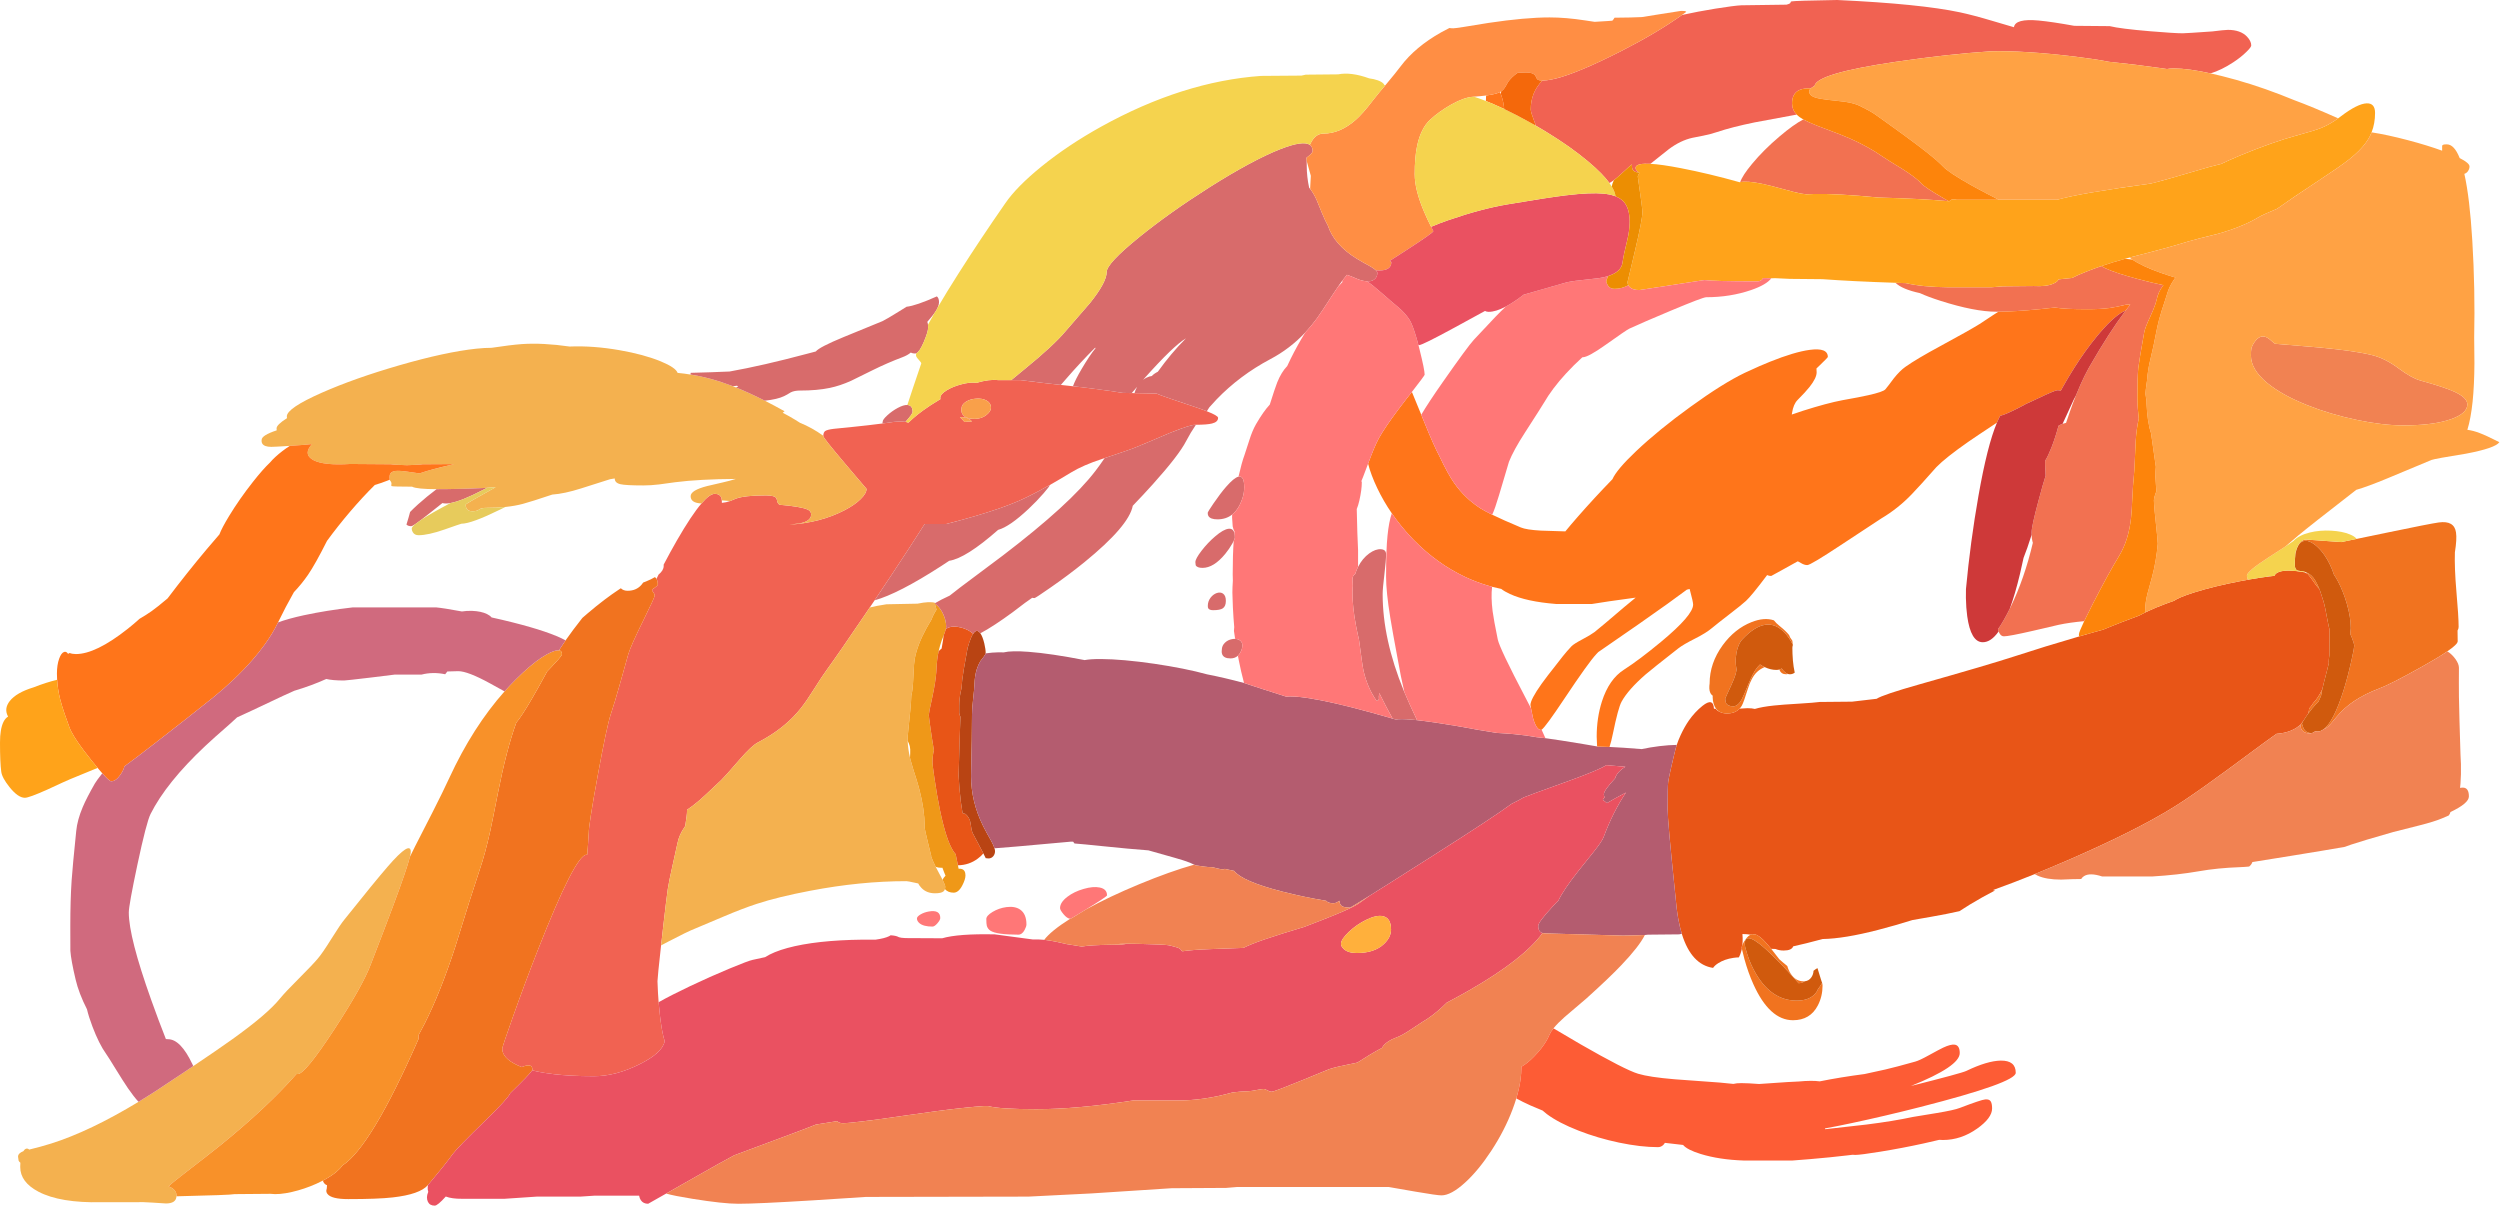 <?xml version="1.0"?>
<!DOCTYPE svg PUBLIC "-//W3C//DTD SVG 1.1//EN" "http://www.w3.org/Graphics/SVG/1.1/DTD/svg11.dtd">
<svg version='1.1' width='2009px' height='969px' xmlns='http://www.w3.org/2000/svg' xmlns:xlink='http://www.w3.org/1999/xlink'>
	<g transform="translate(31.5,-131.25)">
		<path d="M 1626 471.825 Q 1627.32 471.363 1628.78 471.075 Q 1630.7 465.396 1632.2 461.1 Q 1634.4 454.846 1636.65 449.2 Q 1638.57 444.404 1640.53 440.05 Q 1643.58 433.241 1646.72 427.5 Q 1647.29 426.481 1647.85 425.5 Q 1663.63 398.044 1676.65 380.825 Q 1678.06 378.955 1679.45 377.2 Q 1679.94 376.587 1680.4 376 L 1677.35 376 Q 1668.65 378.1 1663.85 378.75 Q 1656.6 379.75 1645.85 379.75 Q 1627.43 379.75 1619.83 378.375 Q 1619.77 378.392 1619.7 378.4 Q 1613.17 379.157 1607.2 379.75 Q 1587.86 381.642 1574.4 381.75 Q 1573.61 381.75 1572.85 381.75 Q 1555.35 381.75 1527.9 373 Q 1517.91 369.813 1511.33 366.8 Q 1497.09 363.737 1491.68 358.5 Q 1495.58 358.628 1499.63 358.75 Q 1499.79 358.745 1499.97 358.75 Q 1513.48 361.911 1533.85 362.1 L 1568.85 362.1 L 1577.85 361.35 L 1602.85 361.1 Q 1613.05 361.7 1618.65 359.15 Q 1622.15 357.567 1622.72 355.75 Q 1628.08 355.283 1633.53 354.625 Q 1638.33 352.181 1645.3 349.45 Q 1651.09 347.162 1657.22 345.05 Q 1662.35 348.522 1678.45 353.225 Q 1681.9 354.237 1685.85 355.3 Q 1697.54 358.453 1707.05 360.4 Q 1706.72 360.784 1706.4 361.2 Q 1702.85 365.95 1701.6 372 Q 1700.95 375.143 1698.78 380.35 Q 1697.78 382.783 1696.45 385.65 Q 1692.3 394.5 1691.6 398.25 Q 1687.4 421.7 1686.85 426.9 Q 1686.1 433.7 1686.1 450.6 Q 1686.1 458.02 1687.18 467.675 Q 1685.4 475.801 1684.75 485.55 Q 1684.5 489.05 1684.05 501 Q 1683.7 510.35 1683.1 515.85 Q 1682.55 521.05 1682.05 531.4 Q 1681.6 541.95 1681.05 547.05 Q 1679.15 565.3 1671.35 578.1 Q 1663.25 591.35 1651.4 614.35 Q 1650.82 615.48 1650.25 616.575 Q 1645.98 624.886 1643.35 630.425 Q 1631.88 631.443 1622.85 633.35 Q 1611.85 636 1602.05 638.2 Q 1582.85 642.6 1578.85 642.6 Q 1576.55 642.6 1575.15 639.9 Q 1574.8 639.259 1574.58 638.7 Q 1574.1 637.588 1574.1 636.85 Q 1578.19 631.242 1583.55 620.45 Q 1583.82 619.877 1584.1 619.3 Q 1595.29 596.377 1602.1 567.425 Q 1601.94 566.958 1601.8 566.45 Q 1601.2 564.15 1601.1 561.45 Q 1601.1 561.221 1601.1 561.025 Q 1601.1 559.09 1601.1 559 Q 1601.1 554.1 1606.55 533.95 Q 1610.65 518.65 1612.35 513.6 Q 1612.03 508.904 1611.97 504.75 Q 1611.97 503.106 1612 501.55 Q 1614.49 497.436 1617.15 490.65 Q 1618.73 486.591 1620.15 482.15 Q 1620.71 480.403 1621.25 478.6 Q 1622.4 474.802 1622.72 473.375 Q 1624.25 472.446 1626 471.825 Z M 1534.53 292.95 Q 1512.74 290.926 1478.1 290 Q 1444.45 286.7 1426 287.15 Q 1422.83 287.235 1420.15 287.425 Q 1415.86 286.864 1414.35 286.5 Q 1411.95 286.1 1401.55 283.25 Q 1390.76 280.242 1384.53 278.975 Q 1384.23 278.906 1383.95 278.85 Q 1372.5 276.494 1366.93 277.6 Q 1368.74 272.19 1376.45 262.95 Q 1385.75 251.7 1398.6 240.85 Q 1409.67 231.438 1417.63 227.225 Q 1421.7 229.503 1428.72 232.25 Q 1429.92 232.719 1431.2 233.2 Q 1449.55 240.1 1454.55 242.3 Q 1469.6 248.9 1481.6 257.25 Q 1485.05 259.65 1497.25 267.05 Q 1508.65 274.3 1512.6 278.75 Q 1515.4 281.95 1530.9 290.9 Q 1532.81 291.991 1534.53 292.95 Z" fill="#F27151"/>
		<path d="M 1202.95 232.425 Q 1202.8 232.103 1202.65 231.775 Q 1202.15 230.647 1201.65 229.35 Q 1198.6 221.35 1198.6 219.25 Q 1198.6 205.504 1207.95 196 Q 1208.07 195.999 1208.18 196 Q 1220.37 195.829 1247.43 183.75 Q 1254.56 180.571 1262.75 176.55 Q 1266.98 174.478 1271.03 172.425 Q 1300.19 157.576 1320.15 143.275 Q 1332.89 140.492 1346.95 138.2 Q 1362 135.8 1367.85 135.5 L 1404.1 135 Q 1407.25 134.2 1407.35 133.35 Q 1407.45 132.55 1408 132.4 Q 1410.55 131.8 1444.85 131.25 Q 1511.55 134.35 1543.5 141.15 Q 1554.25 143.45 1569.65 148.05 Q 1579.56 151.033 1586.9 153.125 Q 1587.96 146.003 1606.8 147.75 Q 1617.5 148.75 1635.35 152 L 1663.85 152.25 Q 1672.4 154.35 1696.2 156.35 Q 1716.05 158 1722.5 158 Q 1725 158 1746.35 156.5 Q 1749.6 156.15 1754.1 155.6 Q 1757.25 155.25 1758.85 155.25 Q 1768.95 155.25 1774.15 160.65 Q 1777.6 164.3 1777.6 167.75 Q 1777.6 169.2 1773.6 173.05 Q 1769.25 177.35 1763.1 181.35 Q 1753.76 187.505 1744.93 190.225 Q 1726.91 186.25 1715.35 186.25 Q 1712.1 186.25 1709.9 186.725 Q 1706.9 186.273 1703.88 185.85 Q 1684.08 182.996 1663.18 180.9 Q 1652.8 178.784 1636.05 176.75 Q 1595.05 171.75 1567.85 172.5 Q 1534.25 174.75 1492.45 180.85 Q 1428.11 190.278 1426.63 200.375 Q 1424.64 201.302 1423.58 202.325 Q 1413.02 201.74 1409.9 207.95 Q 1408.6 210.554 1408.6 214.35 Q 1408.6 219.45 1412.35 223.35 Q 1410.99 223.59 1409.55 223.85 Q 1384.95 228.3 1378.55 229.6 Q 1360.1 233.4 1348.35 237.35 Q 1343.15 239.1 1337.35 240.25 Q 1331.3 241.35 1328.5 242 Q 1319 244.1 1309.6 251.1 Q 1308.45 251.9 1296.95 261.15 Q 1295.8 262.071 1294.75 262.9 Q 1284.54 262.365 1283.1 265.225 Q 1282.85 265.687 1282.85 266.25 Q 1282.85 268.03 1285.5 269.85 Q 1281.45 269.739 1280.3 267.15 Q 1279.85 266.153 1279.85 263.375 L 1279.85 263.35 L 1279.83 263.375 Q 1279.21 263.768 1270.15 272.05 Q 1267.58 274.378 1265.43 275.975 Q 1263.45 277.457 1261.83 278.325 Q 1256.37 270.799 1245 261.25 Q 1230.78 249.29 1211.7 237.625 Q 1209.77 236.441 1207.8 235.25 Q 1205.41 233.84 1202.95 232.425 Z M 497.775 936.625 Q 498.253 942.552 498.9 947.85 Q 499.113 949.675 499.35 951.375 Q 500.754 962.092 502.65 967.925 Q 500.846 977.299 482.6 986.4 Q 463.25 996.1 445.85 996.1 Q 435.957 996.1 427.35 995.625 Q 420.392 995.242 414.275 994.55 Q 409.897 994.053 405.95 993.4 Q 400.667 992.529 396.15 991.375 Q 396.35 991.022 396.35 990.85 Q 396.35 990.008 396.15 989.375 Q 395.129 985.879 388.45 988.5 Q 388.144 988.622 387.825 988.75 Q 386.138 988.106 384.6 987.4 Q 372.1 981.65 372.1 974 Q 372.1 972.5 380.7 948.3 Q 390.4 920.9 400.65 894.85 Q 430.8 818.1 439.85 818.1 Q 440.14 818.1 440.4 818.125 Q 440.546 815.801 441 810.15 Q 441.6 802 441.6 800.75 Q 441.6 793.9 448.8 754.65 Q 456.1 714.8 459.35 705.1 Q 462.4 696.1 466.65 680.95 Q 472.85 658.7 473.35 657.1 Q 475.4 650.2 485.4 629.95 Q 494.6 611.35 494.6 609.85 Q 494.6 608.6 493.5 607.25 Q 492.569 606.116 492.4 605.075 Q 497.1 601.979 497.1 601.1 Q 497.1 598.139 496.05 596.4 Q 496.808 594.837 497.725 592.975 Q 501.85 589.635 501.85 586 Q 501.85 585.494 501.8 585.025 Q 506.992 575.085 512.4 565.65 Q 524.231 545.131 532.225 535.825 Q 538.859 528.1 542.85 528.1 Q 546.95 528.1 548.15 531.25 Q 548.44 531.958 548.55 533.35 Q 548.6 534.12 548.6 535.1 L 548.6 535.35 Q 552.25 535 555.05 533.95 Q 555.157 533.91 555.275 533.875 Q 556.867 533.257 559.9 531.95 Q 567.05 529.35 583.85 529.35 Q 591.4 529.35 592.45 531.85 Q 592.667 532.283 592.875 533.1 Q 592.986 533.602 593.1 534.25 Q 593.5 535.85 594.85 536.85 Q 612.2 538.35 617.55 540.75 Q 620.35 542.05 620.35 544.75 Q 620.35 547.7 617.45 549.6 Q 614 551.85 606.85 552.35 L 602.85 552.85 Q 627.55 551.45 647.15 541.3 Q 655.35 537.05 660.15 532.3 Q 664.85 527.7 664.85 524.1 Q 660.263 518.748 655.7 513.375 Q 651.589 508.546 647.5 503.7 Q 630.1 483.2 630.1 481.75 Q 630.1 481.587 630.1 481.425 Q 630.181 478.69 631.6 477.65 Q 633.2 476.5 638.55 475.85 Q 638.65 475.8 654.4 474.25 Q 665.876 473.106 677.575 471.575 Q 680.212 471.216 682.85 470.85 Q 691.301 469.453 696.15 470.275 Q 696.42 470.323 696.675 470.375 Q 697.686 470.588 698.525 470.9 Q 700.026 469.401 701.95 467.7 Q 705.74 464.361 710.35 461.025 Q 715.945 456.961 722.75 452.9 Q 723.472 452.467 724.2 452.05 Q 724.1 451.537 724.1 451 Q 724.1 448.05 729.35 444.85 Q 734.1 441.95 740.85 440.15 Q 747.7 438.3 752.35 438.8 Q 752.784 438.85 753.175 438.925 Q 763.688 435.814 770.85 436.75 L 781.125 436.75 L 788.85 436.75 Q 794.746 437.545 806.5 438.925 Q 807.536 439.044 808.625 439.175 Q 814.199 439.809 821 440.575 Q 825.174 441.037 829.8 441.55 Q 830.264 441.601 830.725 441.65 Q 837.143 442.355 843.075 443.075 Q 852.707 444.252 861.05 445.475 Q 866.196 446.229 870.85 447 L 877.975 447.125 L 880.175 447.175 L 897.85 447.5 Q 898.818 447.969 901.825 449.075 Q 908.169 451.395 923.55 456.525 Q 924.253 456.76 924.975 457 Q 925.776 457.276 926.6 457.55 Q 933.289 459.758 937.825 461.525 Q 938.068 461.62 938.3 461.725 Q 947.35 465.283 947.35 467 Q 947.35 470.4 942.4 471.6 Q 938.541 472.565 929.525 472.6 Q 929.421 472.6 929.325 472.6 Q 929.083 472.6 928.85 472.6 Q 925.057 472.6 909.85 478.675 Q 908.681 479.138 907.45 479.625 Q 907.378 479.668 907.3 479.7 Q 887.45 488.2 880.85 490.85 Q 879.458 491.424 876.675 492.425 Q 870.196 494.749 856.2 499.375 Q 855.195 499.706 854.15 500.05 Q 839.1 504.95 829.35 510.85 Q 820.065 516.501 812.1 521 Q 806.795 524.007 802.075 526.5 Q 793.522 531.041 786.9 533.9 Q 780.604 536.602 772.8 539.375 Q 771.915 539.682 771 540 Q 753.527 546.048 728.85 552.35 L 711.55 552.35 Q 700.176 570.336 684.625 593.75 Q 678.319 603.269 671.325 613.675 Q 669.41 616.521 667.45 619.425 Q 667.279 619.685 667.1 619.95 Q 665.511 622.304 663.975 624.575 Q 642.421 656.434 632.85 669.6 Q 629.35 674.35 622.55 685.15 Q 616.45 694.8 612.4 699.95 Q 599.5 716.5 577.6 727.85 Q 572.45 730.55 563.2 741.2 Q 550.95 755.4 548.35 757.85 Q 533.2 772.2 530.8 774.2 Q 525.007 779.141 520.575 782.025 Q 520.6 782.424 520.6 782.85 Q 520.6 785.934 519.125 795.15 Q 518.958 795.378 518.8 795.6 Q 514.2 802.05 512.85 809.1 Q 512.05 813.25 508.75 827.7 Q 506.05 839.55 505.1 845.85 Q 503.816 855.149 501.525 875.175 Q 500.882 880.873 500.15 887.45 Q 499.949 889.245 499.75 890.95 Q 496.85 917.074 496.85 919.75 Q 496.85 921.9 497.25 929 Q 497.48 932.935 497.775 936.625 Z M 740.25 466.5 Q 740.064 466.509 739.875 466.525 Q 741.701 468.102 743.6 470.35 Q 746.904 469.861 749.525 469.975 Q 748.735 468.831 747.35 468 Q 744.45 466.25 740.25 466.5 Z M 764.85 459 Q 764.85 455.05 761.15 453.05 Q 757.85 451.25 753 451.6 Q 748.2 451.9 744.8 454.05 Q 741.1 456.4 741.1 459.85 Q 741.1 459.95 741.05 461.25 Q 741.15 462.8 741.9 464 Q 744.15 467.85 751.85 467.85 Q 757.35 467.85 761.35 464.6 Q 764.85 461.75 764.85 459 Z" fill="#F16252"/>
		<path d="M 764.85 459 Q 764.85 461.75 761.35 464.6 Q 757.35 467.85 751.85 467.85 Q 744.15 467.85 741.9 464 Q 741.15 462.8 741.05 461.25 Q 741.1 459.95 741.1 459.85 Q 741.1 456.4 744.8 454.05 Q 748.2 451.9 753 451.6 Q 757.85 451.25 761.15 453.05 Q 764.85 455.05 764.85 459 Z M 740.25 466.5 Q 744.45 466.25 747.35 468 Q 748.735 468.831 749.525 469.975 Q 746.904 469.861 743.6 470.35 Q 741.701 468.102 739.875 466.525 Q 740.064 466.509 740.25 466.5 Z" fill="#F9A04A"/>
		<path d="M 79.8 1016.68 Q 94.048 1008.06 109.35 997.6 Q 117.063 992.488 123.825 987.95 Q 143.603 974.682 155.3 966.3 Q 183.25 946.3 193.35 933.85 Q 197.85 928.35 208.55 917.7 Q 219.65 906.6 223.85 901.6 Q 227.5 897.4 234.7 885.85 Q 242.1 874 245.35 870.1 Q 269.5 839.85 280.1 827.6 Q 298.6 806.25 298.6 815.85 Q 298.6 817.027 297.925 819.75 Q 295.494 829.565 284.35 859.4 Q 276.95 879.25 266.6 905.85 Q 260.15 923.3 237.15 958.45 Q 213.65 994.35 207.85 994.35 Q 207.303 994.35 206.8 994.275 Q 183.105 1021.16 146.3 1051.05 Q 137.5 1058.15 115.6 1075.05 Q 106.375 1082.14 103.95 1084.65 Q 104.776 1084.94 105.5 1085.3 Q 110.35 1087.7 110.35 1092.1 Q 110.35 1092.36 110.325 1092.6 Q 110.003 1098.35 101.85 1098.35 Q 101.6 1098.35 90.85 1097.65 Q 81.35 1097.05 79.85 1097.35 L 50 1097.35 Q 16.8 1098.05 -0.6 1088.9 Q -15.25 1081.2 -15.25 1069 Q -15.25 1067.23 -15.125 1065.6 Q -16.05 1064.95 -16.55 1063.95 Q -17 1060.95 -17 1060.75 Q -17 1058 -12.7 1056.33 Q -11.976 1055.11 -11.1 1054.6 Q -9.513 1053.69 -8.025 1055.05 Q 1.232 1052.83 9.6 1050.2 Q 40.687 1040.38 79.8 1016.68 Z M 374.575 538.65 Q 367.733 539.35 359.75 539.35 Q 355.15 539.35 353.45 540.75 Q 351.75 542.1 348 542.1 Q 344.45 542.1 343.25 539.55 Q 342.75 538.5 342.75 536.75 Q 342.75 536.054 366.825 522.75 Q 363.428 523.017 359.875 523.25 Q 357.406 523.399 354.85 523.525 Q 349.998 523.776 344.85 523.95 Q 336.137 524.248 326.6 524.325 Q 323.346 524.35 320 524.35 Q 319.654 524.35 319.325 524.35 Q 303.567 524.309 299.75 522.4 Q 299.723 522.373 299.7 522.35 Q 284.262 522.314 283.25 521.9 Q 282.75 521.65 283 520.6 Q 283.3 519.3 282.5 518.1 Q 281.95 517.4 281.8 517.15 Q 281.731 516.979 281.675 516.75 Q 281.5 516.023 281.5 514.75 Q 281.5 511.05 284.6 510.05 Q 287.25 509.2 293.8 510 Q 294.073 510.033 294.375 510.075 Q 297.905 510.519 305.625 511.675 Q 315.964 508.114 332 504.6 Q 332.134 504.566 333.225 504.2 L 308 504.35 Q 307.65 504.55 302.5 504.8 Q 297.55 505.1 295.5 505.1 Q 293.5 505.1 288.45 504.8 Q 283.3 504.55 282.75 504.35 L 250 504.1 Q 228.85 505.45 220.45 501.05 Q 216.096 498.734 215.775 495.4 Q 215.75 495.122 215.75 494.85 Q 215.75 492.15 219 488.35 L 219.25 488.1 Q 213.899 488.732 201.4 489.55 Q 201.053 489.577 200.7 489.6 Q 189 490.35 186.5 490.35 Q 180.85 490.35 179.25 487.7 Q 178.75 486.85 178.7 485.75 Q 178.75 484.85 178.75 484.75 Q 178.75 481.068 190.85 477.075 Q 190.75 476.335 190.75 475.5 Q 190.75 472.554 199.125 467.3 Q 199 466.637 199 465.85 Q 199 459.25 227.2 446.8 Q 253.5 435.2 289.25 424.85 Q 326.65 414.05 351.3 411.45 Q 358.254 410.722 363.5 410.75 Q 378.778 408.43 388 407.75 Q 404.723 406.632 426.25 409.725 Q 445.083 408.949 466.3 412.65 Q 485.85 416.05 499.5 421.65 Q 511.537 426.64 513.025 430.9 Q 518.217 431.384 523.375 432.225 Q 526.685 432.75 529.975 433.425 Q 539.024 435.3 548 438.25 Q 551.685 439.456 555.6 440.925 Q 556.508 441.268 557.425 441.625 Q 558.628 442.089 559.85 442.575 Q 570.673 446.938 583.1 453.25 Q 590.744 457.129 599 461.75 Q 598.352 462.398 597.475 462.925 Q 602.955 465.798 607.7 468.7 Q 609.647 469.886 611.35 471 Q 620.859 474.826 630.1 481.425 Q 630.1 481.587 630.1 481.75 Q 630.1 483.2 647.5 503.7 Q 651.589 508.546 655.7 513.375 Q 660.263 518.748 664.85 524.1 Q 664.85 527.7 660.15 532.3 Q 655.35 537.05 647.15 541.3 Q 627.55 551.45 602.85 552.85 L 606.85 552.35 Q 614 551.85 617.45 549.6 Q 620.35 547.7 620.35 544.75 Q 620.35 542.05 617.55 540.75 Q 612.2 538.35 594.85 536.85 Q 593.5 535.85 593.1 534.25 Q 592.986 533.602 592.875 533.1 Q 592.667 532.283 592.45 531.85 Q 591.4 529.35 583.85 529.35 Q 567.05 529.35 559.9 531.95 Q 556.867 533.257 555.275 533.875 Q 551.037 533.539 548.55 533.35 Q 548.44 531.958 548.15 531.25 Q 546.95 528.1 542.85 528.1 Q 538.859 528.1 532.225 535.825 Q 523.5 535.464 523.5 530 Q 523.5 525.25 536.75 521.85 Q 540.55 520.9 549 519 Q 555.541 517.523 559.775 516.125 Q 530.417 516.314 511.25 518.75 Q 501.95 520.05 498.05 520.55 Q 491.5 521.35 485.5 521.35 Q 471.3 521.35 467.05 520.35 Q 462.5 519.3 462.5 515.75 L 462.5 515.725 Q 459.983 516.078 458.75 516.35 Q 457.8 516.55 435.45 523.75 Q 422.112 528.001 412.275 528.7 Q 395.371 534.379 388.7 536.15 Q 382.371 537.852 374.575 538.65 Z M 697.9 726.65 Q 698.186 733.253 699.775 740.15 Q 699.88 740.652 700 741.15 Q 700.046 741.338 700.1 741.55 Q 700.794 744.265 702.425 749.55 Q 703.416 752.754 704.75 756.9 Q 706.234 761.546 707.4 766.025 Q 711.384 781.392 711.6 794.8 Q 711.6 795.527 711.6 796.25 Q 711.6 797.75 714.25 808.5 Q 715.55 813.85 716.85 819.1 Q 716.85 819.406 716.825 819.7 Q 718.225 823.374 720.45 827.875 Q 722.061 831.122 724.1 834.8 Q 725.159 836.72 725.95 838.25 Q 728.1 842.527 728.1 843.85 Q 728.1 844.911 727.85 845.725 Q 727.5 846.96 726.6 847.65 Q 724.75 849.1 719.85 849.1 Q 713.05 849.1 708.9 844.7 Q 707.004 842.635 706.4 841.2 Q 705.169 840.957 703.6 840.6 Q 698.1 839.35 696.85 839.35 Q 660 839.35 619.65 847.05 Q 593.85 851.95 576.6 857.6 Q 565.4 861.25 549.6 867.95 Q 528.15 877.05 527.35 877.35 Q 520.5 880.05 506.05 887.65 Q 502.781 889.353 499.75 890.95 Q 499.949 889.245 500.15 887.45 Q 500.882 880.873 501.525 875.175 Q 503.816 855.149 505.1 845.85 Q 506.05 839.55 508.75 827.7 Q 512.05 813.25 512.85 809.1 Q 514.2 802.05 518.8 795.6 Q 518.958 795.378 519.125 795.15 Q 520.6 785.934 520.6 782.85 Q 520.6 782.424 520.575 782.025 Q 525.007 779.141 530.8 774.2 Q 533.2 772.2 548.35 757.85 Q 550.95 755.4 563.2 741.2 Q 572.45 730.55 577.6 727.85 Q 599.5 716.5 612.4 699.95 Q 616.45 694.8 622.55 685.15 Q 629.35 674.35 632.85 669.6 Q 642.421 656.434 663.975 624.575 Q 665.511 622.304 667.1 619.95 Q 667.279 619.685 667.45 619.425 Q 672.699 618.083 680.85 616.85 L 705.85 616.35 Q 715.634 614.309 719.95 615.7 Q 719.93 615.812 719.925 615.925 Q 719.886 616.147 719.875 616.375 Q 719.85 616.608 719.85 616.85 L 721.1 621.175 Q 720.319 622.342 719.6 623.6 Q 717.925 626.481 717 629.25 Q 716.011 630.865 715 632.6 Q 713.841 634.553 712.8 636.475 Q 705.774 649.293 703.6 660.6 Q 703 663.85 702.65 672.1 Q 702.25 681.4 701.75 685.4 Q 701.402 688.087 700.85 690.3 Q 700.725 697.158 697.85 723.85 Q 697.85 725.244 697.9 726.65 Z" fill="#F4B14F"/>
		<path d="M 725.95 838.25 Q 726.562 836.725 728.325 834.95 Q 727.167 832.322 725.825 828.55 Q 725.361 828.6 724.85 828.6 Q 722.49 828.6 720.45 827.875 Q 718.225 823.374 716.825 819.7 Q 716.85 819.406 716.85 819.1 Q 715.55 813.85 714.25 808.5 Q 711.6 797.75 711.6 796.25 Q 711.6 795.527 711.6 794.8 Q 711.384 781.392 707.4 766.025 Q 706.234 761.546 704.75 756.9 Q 703.416 752.754 702.425 749.55 Q 700.794 744.265 700.1 741.55 Q 700.046 741.338 700 741.15 Q 699.88 740.652 699.775 740.15 Q 699.887 738.115 699.95 736.8 Q 700.15 733.05 699.6 730.85 Q 698.978 728.448 697.9 726.65 Q 697.85 725.244 697.85 723.85 Q 700.725 697.158 700.85 690.3 Q 701.402 688.087 701.75 685.4 Q 702.25 681.4 702.65 672.1 Q 703 663.85 703.6 660.6 Q 705.774 649.293 712.8 636.475 Q 713.841 634.553 715 632.6 Q 716.011 630.865 717 629.25 Q 717.925 626.481 719.6 623.6 Q 720.319 622.342 721.1 621.175 L 719.85 616.85 Q 719.85 616.608 719.875 616.375 Q 720.533 616.814 721.25 617.45 Q 724.35 620.2 726.45 624.75 Q 728.85 629.85 728.85 635 Q 728.85 635.734 728.575 636.825 Q 728.311 637.944 727.75 639.45 Q 727.425 640.324 726.8 641.95 Q 726.786 641.986 726.775 642.025 Q 726.155 643.626 725.25 645.95 Q 723.787 650.103 722.825 654.475 Q 721.372 661.156 721.1 668.35 Q 720.85 674.95 719.1 684.55 Q 718.15 689.75 715.6 701.35 Q 715.205 703.215 714.875 705.95 Q 715.378 710.195 716.025 714.925 Q 717.253 723.727 719 734.2 Q 717.85 738.492 717.85 744.1 Q 717.85 745.55 719.4 756.4 Q 721.45 770.55 723.9 782.4 Q 728.983 806.649 734.6 815.2 Q 735.514 816.595 736.45 817.575 Q 737.6 823.075 738.3 826.6 Q 738.606 828.188 738.825 829.375 Q 740.26 829.235 741.4 829.6 Q 744.35 830.55 744.35 834.75 Q 744.35 837.8 741.9 842.6 Q 738.85 848.6 734.85 848.6 Q 730.336 848.6 727.85 845.725 Q 728.1 844.911 728.1 843.85 Q 728.1 842.527 725.95 838.25 Z" fill="#EF9818"/>
		<path d="M 1368.68 890.6 Q 1368.1 892.033 1368.1 893 L 1368.25 893.6 Q 1368.07 894.527 1367.85 895.4 Q 1367.1 898.299 1365.88 900.6 Q 1363.74 900.635 1361.35 901 Q 1354.35 902.05 1349.3 905.25 Q 1346.48 907.034 1345.13 909.05 Q 1327.8 906.475 1320.15 882.15 Q 1320.08 881.919 1320 881.675 Q 1318.34 876.219 1317.15 869.6 Q 1316.41 865.498 1315.85 860.95 Q 1314.7 849.05 1314.35 846.1 Q 1308.6 791 1308.6 781.25 Q 1308.6 763.35 1309.05 759.7 Q 1309.4 756.988 1311.3 748.55 Q 1312 745.505 1312.9 741.7 Q 1313.48 739.248 1314.15 736.475 Q 1314.49 735.079 1314.85 733.6 Q 1315.28 731.812 1315.93 729.85 Q 1317.14 726.176 1319.1 721.9 Q 1322.15 715.35 1325.6 710.35 Q 1330.45 703.4 1336.65 698.45 Q 1345.29 691.596 1345.83 700.75 Q 1346.55 700.79 1347.3 700.825 Q 1348.37 702.365 1350.18 703.125 Q 1352.69 704.6 1356.35 704.6 Q 1362.75 704.6 1366.43 700.725 Q 1369.49 700.572 1372.7 700.35 Q 1376.45 700.35 1378.7 700.95 Q 1384.49 699.204 1394.15 698.2 Q 1400.4 697.5 1414.25 696.7 Q 1426.5 695.95 1430.85 695.35 L 1456.85 695.1 Q 1466.87 693.86 1476.55 692.8 Q 1481.41 689.557 1511.3 681.1 Q 1566.8 665.4 1586.85 658.85 Q 1611.74 650.714 1639.22 642.725 Q 1640.1 642.46 1641 642.2 Q 1646.85 640.501 1652.05 639.05 Q 1655.49 638.081 1658.65 637.225 Q 1661.42 636.075 1664.2 634.95 Q 1665.05 634.596 1665.9 634.25 Q 1669.31 632.878 1672.75 631.525 Q 1680.16 628.628 1687.7 625.85 Q 1689.71 624.737 1692.13 623.55 Q 1692.31 623.467 1692.5 623.375 Q 1693.84 622.723 1695.3 622.05 L 1695.33 622.05 Q 1701.19 619.341 1707.95 616.8 Q 1709.31 616.285 1710.7 615.775 Q 1713.04 614.929 1715.47 614.1 Q 1719.41 611.333 1730.6 607.7 Q 1731.55 607.394 1732.53 607.1 Q 1747.78 602.342 1768.6 598.3 Q 1771.88 597.665 1775.03 597.1 Q 1776.2 596.89 1777.35 596.7 Q 1784.37 595.483 1790.58 594.675 Q 1791.22 594.59 1791.85 594.5 Q 1794.08 594.228 1796.2 594 Q 1797.1 591.753 1800.4 590.7 Q 1806.5 588.7 1820.35 591.1 Q 1820.4 591.122 1820.45 591.15 Q 1821.73 591.732 1822.85 592.35 Q 1822.98 592.478 1823.1 592.6 Q 1824.5 594.05 1829.9 601.8 Q 1831.18 603.416 1832.38 604.675 Q 1832.72 605.543 1833.05 606.45 Q 1833.5 607.6 1835.6 614.35 Q 1836.75 617.7 1839.25 631.55 Q 1839.81 634.586 1840.55 637.2 Q 1840.49 644.624 1840.38 657.9 Q 1839.85 661.36 1839.85 663 Q 1839.85 663.093 1839.97 664.025 Q 1839 668.456 1836.05 679.5 Q 1835.24 682.565 1834.65 685.275 Q 1831.33 692.223 1827.43 696.225 Q 1826.11 698.483 1824.1 700.7 Q 1824.04 702.702 1823.38 704.7 Q 1822.56 705.815 1821.75 707 Q 1820.32 709.076 1819.5 710.45 Q 1818.25 711.914 1817.72 713.075 Q 1810.57 720.025 1797.9 720.95 Q 1792.78 724.599 1788.6 727.6 Q 1769.6 741.6 1758.55 749.8 Q 1738 764.9 1723.1 774.85 Q 1694.6 793.868 1642.58 817.075 Q 1638.39 818.953 1634.05 820.85 Q 1631.16 822.112 1628.3 823.35 Q 1622.45 825.865 1616.75 828.25 Q 1610.07 831.049 1603.6 833.675 Q 1586.01 840.779 1569.93 846.55 Q 1570.94 846.634 1571.72 846.8 Q 1561.17 852.293 1551.4 858.2 Q 1546.38 861.254 1543.1 863.475 Q 1533.29 865.719 1519.95 868.05 Q 1507.6 870.15 1505.35 870.6 Q 1491.9 874.85 1477.6 878.55 Q 1450.48 885.57 1433.2 885.85 Q 1418.76 889.731 1409.53 891.725 Q 1408.25 895.1 1401.85 895.1 Q 1398.18 895.1 1395.3 893.85 Q 1393.44 893.836 1391.83 893.725 Q 1386.97 887.763 1384 885.2 Q 1379.78 881.579 1377.35 882.075 Q 1376.44 881.653 1375.15 882.35 Q 1372.17 881.85 1368.85 881.85 Q 1368.79 881.85 1368.72 881.85 Q 1368.79 883.173 1368.9 885.05 Q 1368.95 887.999 1368.68 890.6 Z M 758.725 817.05 Q 757.237 818.961 754.35 821.15 Q 747.322 826.47 738.3 826.6 Q 737.6 823.075 736.45 817.575 Q 735.514 816.595 734.6 815.2 Q 728.983 806.649 723.9 782.4 Q 721.45 770.55 719.4 756.4 Q 717.85 745.55 717.85 744.1 Q 717.85 738.492 719 734.2 Q 717.253 723.727 716.025 714.925 Q 715.378 710.195 714.875 705.95 Q 715.205 703.215 715.6 701.35 Q 718.15 689.75 719.1 684.55 Q 720.85 674.95 721.1 668.35 Q 721.372 661.156 722.825 654.475 Q 723.537 653.795 724.25 653.2 Q 724.726 652.8 725.175 652.45 Q 726.547 644.844 726.8 642.025 Q 726.797 641.982 726.8 641.95 Q 727.425 640.324 727.75 639.45 Q 728.311 637.944 728.575 636.825 Q 729.582 635.929 731.15 635.4 Q 735.05 634.1 740.6 635.5 Q 746.2 636.85 750.05 640.15 Q 750.289 640.353 750.525 640.55 Q 749.719 641.769 748.9 643.625 Q 747.512 646.801 746.1 651.85 Q 745.25 657.05 743 669.1 Q 741.448 678.41 741.15 684.5 Q 740.802 685.782 740.5 687.3 Q 739.35 693 739.35 698.75 Q 739.35 698.95 739.35 704.2 Q 739.618 706.044 740.275 707.225 Q 740.283 707.364 740.3 707.5 Q 739.958 716.683 739.6 728 Q 738.85 751.85 738.85 754.6 Q 738.85 754.7 739.55 765.15 Q 740.435 775.64 742.025 784.675 Q 743.139 784.916 744.35 785.35 Q 747.85 788.35 748.45 792.9 Q 749.078 798.01 749.975 800.325 Q 750.163 800.759 750.35 801.1 Q 750.668 801.736 753.675 807.425 Q 755.394 810.679 758 815.6 Q 758.378 816.342 758.725 817.05 Z" fill="#E85517"/>
		<path d="M 767.65 812.825 Q 768.1 814.275 768.1 815.25 Q 768.1 817.65 766.65 819.35 Q 765.15 821.1 762.85 821.1 Q 761.714 821.1 760.625 820.875 Q 759.767 819.101 758.725 817.05 Q 758.378 816.342 758 815.6 Q 755.394 810.679 753.675 807.425 Q 750.668 801.736 750.35 801.1 Q 750.163 800.759 749.975 800.325 Q 749.078 798.01 748.45 792.9 Q 747.85 788.35 744.35 785.35 Q 743.139 784.916 742.025 784.675 Q 740.435 775.64 739.55 765.15 Q 738.85 754.7 738.85 754.6 Q 738.85 751.85 739.6 728 Q 739.958 716.683 740.3 707.5 Q 740.283 707.364 740.275 707.225 Q 739.618 706.044 739.35 704.2 Q 739.35 698.95 739.35 698.75 Q 739.35 693 740.5 687.3 Q 740.802 685.782 741.15 684.5 Q 741.448 678.41 743 669.1 Q 745.25 657.05 746.1 651.85 Q 747.512 646.801 748.9 643.625 Q 749.719 641.769 750.525 640.55 Q 753.464 636.084 756.325 640.175 Q 756.358 640.238 756.4 640.3 Q 758.2 642.95 759.5 648.35 Q 760.6 653.05 760.6 656.25 L 760.6 656.3 Q 760.518 657.352 756.35 662.5 Q 754.492 665.597 753.35 669.35 Q 751.829 674.384 751.6 680.6 Q 751.5 684.35 750.5 693 Q 749.6 700.95 749.6 705.35 Q 749.6 721.85 748.85 754.85 Q 748.85 775.5 758.5 794.95 Q 758.599 795.151 758.7 795.35 Q 761.074 800.105 765.1 807.15 Q 766.93 810.565 767.65 812.825 Z" fill="#B94413"/>
		<path d="M 1935.15 654.7 Q 1931.51 657.21 1926.28 660.375 Q 1921.31 663.367 1914.9 666.95 Q 1889.7 681.1 1880.25 684.6 Q 1857.6 693.2 1846.1 707.4 Q 1840.6 714.15 1839.15 715.3 Q 1837.67 716.503 1835.83 717.225 Q 1843.88 711.194 1851.9 685.65 Q 1855.3 674.7 1858.1 662.1 Q 1860.35 651.95 1860.35 650.35 Q 1860.35 648.4 1858.5 643.8 Q 1857.85 642.198 1857.18 640.75 Q 1857.6 637.122 1857.6 636.1 Q 1857.6 627.35 1854.4 616.35 Q 1851.55 606.5 1847.35 598.55 Q 1845.61 595.244 1844.08 593.1 Q 1842.84 589.103 1840.85 585 Q 1838.8 580.744 1836.43 577.325 Q 1833.18 572.642 1829.35 569.5 Q 1822.4 563.85 1817.85 566.9 Q 1813.82 569.625 1812.88 578.675 Q 1812.85 578.158 1812.85 577.6 Q 1812.85 575 1814.65 570.9 Q 1817.25 564.85 1821.85 564.85 Q 1823.1 564.85 1835.95 565.85 Q 1848.75 566.85 1850 566.85 Q 1850.12 566.85 1862.28 564.325 Q 1870.82 562.561 1885.3 559.55 Q 1921.6 552 1928.25 551.1 Q 1940.75 549.35 1942.15 559.15 Q 1942.95 564.5 1941.25 575.1 Q 1940.85 587.75 1942.45 606.35 Q 1944.25 626.65 1944.25 635.1 Q 1944.25 636.511 1943.38 637.975 Q 1943.5 641.876 1943.5 646.6 Q 1943.5 648.95 1935.15 654.7 Z M 1418.85 919.8 Q 1416.41 921.35 1413.85 921.35 Q 1402.55 908.5 1391.85 898.1 Q 1370.6 877.45 1370.6 889.85 Q 1370.6 892.05 1372.7 898.4 Q 1375.4 906.8 1379.65 913.9 Q 1392.35 935.35 1412.35 935.35 Q 1421.5 935.35 1426.35 930.65 Q 1428.57 928.489 1429.47 925.975 Q 1430.78 924.447 1432.15 922.1 Q 1432.46 921.577 1432.75 921.1 Q 1432.78 921.182 1432.8 921.275 Q 1433.1 922.273 1433.1 923.35 Q 1433.1 931.85 1429.35 939.15 Q 1423.2 951.1 1409.35 951.1 Q 1390.45 951.1 1377.4 921.9 Q 1373.3 912.8 1370.3 901.9 L 1368.25 893.6 L 1368.1 893 Q 1368.1 892.033 1368.68 890.6 Q 1369.1 889.592 1369.8 888.35 Q 1371.55 885.3 1373.55 883.5 Q 1374.4 882.746 1375.15 882.35 Q 1376.44 881.653 1377.35 882.075 Q 1379.78 881.579 1384 885.2 Q 1386.97 887.763 1391.83 893.725 Q 1394.75 897.302 1398.35 902.1 Q 1400.77 904.338 1404.85 907.6 Q 1404.85 907.723 1404.85 907.85 L 1405.5 909.75 Q 1406.35 912 1407.6 913.85 Q 1411.6 919.85 1417.85 919.85 Q 1418.36 919.85 1418.85 919.8 Z M 396.15 991.375 Q 394.479 994.298 378.575 1009.73 Q 376.536 1014.25 358.75 1031.5 Q 335.8 1053.8 332.35 1058.6 Q 325.95 1067.5 312.6 1083.35 Q 312.481 1083.49 312.35 1083.63 Q 305.834 1091.05 284.05 1093.5 Q 272.15 1094.85 248.35 1094.85 Q 234.8 1094.85 231.65 1090.7 Q 230.6 1089.35 230.75 1087.75 Q 231.1 1086.35 231.1 1086.25 Q 231.1 1084.82 231.3 1083.7 Q 229.355 1083.01 228.4 1081.1 Q 228.117 1080.57 227.925 1080 Q 234.337 1076.65 238.75 1073 Q 241.966 1070.32 243.625 1067.85 Q 266.644 1053.1 304.85 966.1 Q 304.85 964.579 304.75 963.3 Q 307.824 957.612 309.85 953.6 Q 322.25 929.1 334.2 892.6 Q 347 851.05 353.85 830.6 Q 358.45 817.1 362.3 799.75 Q 363.95 792.4 368.55 768.9 Q 375.491 733.704 383.375 712 Q 387.587 707.019 395.65 693.25 Q 400.653 684.738 408.2 670.825 Q 409.904 669.024 411.75 667.1 Q 415.327 663.373 417.375 660.975 Q 420.1 657.8 420.1 657 Q 420.1 654.131 417.675 653.85 Q 420.03 650.104 423 645.85 Q 428.642 637.751 436.5 627.8 Q 438.473 626.067 440.55 624.3 Q 454.5 612.4 466.6 604.5 Q 467.001 604.238 467.4 603.975 Q 469.437 606 472.85 606 Q 479.75 606 483.9 601.3 Q 484.758 600.311 485.375 599.375 Q 486.511 598.962 487.65 598.5 Q 491.846 596.801 494.8 595.025 Q 495.544 595.571 496.05 596.4 Q 497.1 598.139 497.1 601.1 Q 497.1 601.979 492.4 605.075 Q 492.569 606.116 493.5 607.25 Q 494.6 608.6 494.6 609.85 Q 494.6 611.35 485.4 629.95 Q 475.4 650.2 473.35 657.1 Q 472.85 658.7 466.65 680.95 Q 462.4 696.1 459.35 705.1 Q 456.1 714.8 448.8 754.65 Q 441.6 793.9 441.6 800.75 Q 441.6 802 441 810.15 Q 440.546 815.801 440.4 818.125 Q 440.14 818.1 439.85 818.1 Q 430.8 818.1 400.65 894.85 Q 390.4 920.9 380.7 948.3 Q 372.1 972.5 372.1 974 Q 372.1 981.65 384.6 987.4 Q 386.138 988.106 387.825 988.75 Q 388.144 988.622 388.45 988.5 Q 395.129 985.879 396.15 989.375 Q 396.35 990.008 396.35 990.85 Q 396.35 991.022 396.15 991.375 Z M 1409.2 649.275 Q 1406.41 643.713 1402.8 639.85 Q 1388.15 624.2 1368.6 645.1 Q 1365.1 648.9 1363.85 656.3 Q 1362.75 662.85 1363.85 668.35 Q 1364.55 671.4 1359.8 681.75 Q 1354.85 692.45 1354.85 692.75 Q 1354.85 692.95 1355.4 695.95 Q 1356.8 698.85 1361.35 698.85 Q 1365.1 698.85 1368.3 693.05 Q 1369.3 691.2 1373.85 680.25 Q 1377.45 671.5 1380.8 667.4 Q 1381.79 666.189 1382.85 665.225 Q 1383.54 665.679 1384.35 666.15 Q 1385.48 666.802 1386.6 667.325 Q 1383.04 668.802 1380.45 671.25 Q 1375.95 675.55 1373.05 684.85 Q 1369.6 696.1 1368.15 698.45 Q 1367.38 699.712 1366.43 700.725 Q 1362.75 704.6 1356.35 704.6 Q 1352.69 704.6 1350.18 703.125 Q 1346.99 701.247 1345.65 697 Q 1344.85 694.6 1344.8 691.7 Q 1344.82 690.87 1344.83 690.3 Q 1342.88 689.007 1342.3 686.1 Q 1342 684.45 1342.15 682.4 Q 1342.35 680.65 1342.35 680.5 Q 1342.35 664.2 1352.85 649.75 Q 1362.55 636.5 1376 631.2 Q 1386.27 627.122 1394 629.75 Q 1395.67 631.955 1398.6 634.3 Q 1403.62 638.313 1406.28 641.65 Q 1406.63 642.457 1406.95 643.325 Q 1407.95 644.62 1408.83 646.1 Q 1409.05 647.181 1409.2 649.275 Z M 1405.25 672.825 Q 1404.6 673.1 1403.85 673.1 Q 1399.9 673.1 1398.5 669.6 Q 1398.44 669.451 1398.38 669.3 Q 1399.43 668.995 1400.25 668.425 Q 1402.73 671.977 1405.25 672.825 Z M 1821.63 591.1 Q 1826.16 592.843 1829.1 597.85 Q 1830.92 600.997 1832.38 604.675 Q 1831.18 603.416 1829.9 601.8 Q 1824.5 594.05 1823.1 592.6 Q 1822.98 592.478 1822.85 592.35 Q 1822.21 591.7 1821.63 591.1 Z M 1823.38 704.7 Q 1824.04 702.702 1824.1 700.7 Q 1826.11 698.483 1827.43 696.225 Q 1831.33 692.223 1834.65 685.275 Q 1834.05 688.053 1833.68 690.45 Q 1832.56 692.933 1831.58 695.15 Q 1830.49 696.165 1829.25 697.5 Q 1826.31 700.638 1823.38 704.7 Z M 1826 720.35 Q 1825.45 720.6 1824.85 720.6 Q 1820.5 720.6 1818.65 718.35 Q 1817.35 716.85 1817.35 714.6 Q 1817.35 713.921 1817.72 713.075 Q 1818.25 711.914 1819.5 710.45 Q 1818.35 712.328 1818.35 712.85 L 1819.65 716.6 Q 1821.75 720.35 1825.85 720.35 Q 1825.92 720.35 1826 720.35 Z" fill="#F1731F"/>
		<path d="M 1432.75 921.1 Q 1432.46 921.577 1432.15 922.1 Q 1430.78 924.447 1429.47 925.975 Q 1428.57 928.489 1426.35 930.65 Q 1421.5 935.35 1412.35 935.35 Q 1392.35 935.35 1379.65 913.9 Q 1375.4 906.8 1372.7 898.4 Q 1370.6 892.05 1370.6 889.85 Q 1370.6 877.45 1391.85 898.1 Q 1402.55 908.5 1413.85 921.35 Q 1416.41 921.35 1418.85 919.8 Q 1422.18 919.447 1424.1 916.65 Q 1425.75 914.249 1425.85 911.35 Q 1426.75 910.575 1427.75 909.95 Q 1428.41 909.54 1429.03 909.25 Q 1430.03 912.889 1431.9 918.6 Q 1432.33 919.905 1432.75 921.1 Z M 1398.38 669.3 Q 1397.25 669.6 1395.85 669.6 Q 1391.39 669.6 1386.6 667.325 Q 1385.48 666.802 1384.35 666.15 Q 1383.54 665.679 1382.85 665.225 Q 1381.79 666.189 1380.8 667.4 Q 1377.45 671.5 1373.85 680.25 Q 1369.3 691.2 1368.3 693.05 Q 1365.1 698.85 1361.35 698.85 Q 1356.8 698.85 1355.4 695.95 Q 1354.85 692.95 1354.85 692.75 Q 1354.85 692.45 1359.8 681.75 Q 1364.55 671.4 1363.85 668.35 Q 1362.75 662.85 1363.85 656.3 Q 1365.1 648.9 1368.6 645.1 Q 1388.15 624.2 1402.8 639.85 Q 1406.41 643.713 1409.2 649.275 Q 1409.23 649.343 1409.28 649.4 Q 1408.85 650.846 1408.85 651.85 Q 1408.85 651.9 1408.95 656.6 Q 1409.15 662.2 1409.85 666.9 Q 1410.24 669.582 1410.75 671.775 Q 1409.01 673.1 1406.85 673.1 Q 1406.05 673.1 1405.25 672.825 Q 1402.73 671.977 1400.25 668.425 Q 1399.43 668.995 1398.38 669.3 Z M 1819.5 710.45 Q 1820.32 709.076 1821.75 707 Q 1822.56 705.815 1823.38 704.7 Q 1826.31 700.638 1829.25 697.5 Q 1830.49 696.165 1831.58 695.15 Q 1832.56 692.933 1833.68 690.45 Q 1834.05 688.053 1834.65 685.275 Q 1835.24 682.565 1836.05 679.5 Q 1839 668.456 1839.97 664.025 Q 1839.85 663.093 1839.85 663 Q 1839.85 661.36 1840.38 657.9 Q 1840.49 644.624 1840.55 637.2 Q 1839.81 634.586 1839.25 631.55 Q 1836.75 617.7 1835.6 614.35 Q 1833.5 607.6 1833.05 606.45 Q 1832.72 605.543 1832.38 604.675 Q 1830.92 600.997 1829.1 597.85 Q 1826.16 592.843 1821.63 591.1 Q 1821.27 590.965 1820.9 590.85 Q 1819.5 590.403 1817.95 590.25 Q 1814.95 590 1814.1 589.35 Q 1812.6 588.3 1812.6 584.75 Q 1812.6 581.426 1812.88 578.675 Q 1813.82 569.625 1817.85 566.9 Q 1822.4 563.85 1829.35 569.5 Q 1833.18 572.642 1836.43 577.325 Q 1838.8 580.744 1840.85 585 Q 1842.84 589.103 1844.08 593.1 Q 1845.61 595.244 1847.35 598.55 Q 1851.55 606.5 1854.4 616.35 Q 1857.6 627.35 1857.6 636.1 Q 1857.6 637.122 1857.18 640.75 Q 1857.85 642.198 1858.5 643.8 Q 1860.35 648.4 1860.35 650.35 Q 1860.35 651.95 1858.1 662.1 Q 1855.3 674.7 1851.9 685.65 Q 1843.88 711.194 1835.83 717.225 Q 1833.34 719.1 1830.85 719.1 Q 1829.83 719.1 1828.97 718.9 Q 1827.36 720.278 1826 720.35 Q 1825.92 720.35 1825.85 720.35 Q 1821.75 720.35 1819.65 716.6 L 1818.35 712.85 Q 1818.35 712.328 1819.5 710.45 Z" fill="#D05A0D"/>
		<path d="M 1210.4 724.45 Q 1220.76 725.835 1240.65 729.15 Q 1246.83 730.18 1252 731.1 Q 1252.16 731.121 1252.33 731.15 Q 1256.97 731.283 1261.9 731.5 Q 1267.49 731.77 1273.45 732.15 Q 1281.02 732.635 1287.8 733.225 Q 1294.44 731.78 1302 730.85 Q 1309.77 729.897 1315.93 729.85 Q 1315.28 731.812 1314.85 733.6 Q 1314.49 735.079 1314.15 736.475 Q 1313.48 739.248 1312.9 741.7 Q 1312 745.505 1311.3 748.55 Q 1309.4 756.988 1309.05 759.7 Q 1308.6 763.35 1308.6 781.25 Q 1308.6 791 1314.35 846.1 Q 1314.7 849.05 1315.85 860.95 Q 1316.41 865.498 1317.15 869.6 Q 1318.34 876.219 1320 881.675 Q 1319.02 881.982 1317.85 882.1 L 1292.85 882.35 Q 1292.41 882.49 1290.3 882.625 Q 1287.87 882.767 1283.25 882.9 Q 1276.5 883.1 1272.85 883.1 Q 1272.78 883.1 1272.65 883.1 Q 1268.65 883.05 1210.85 881.35 Q 1209.26 881.35 1208.1 881.025 Q 1205.64 880.317 1205.05 878.15 Q 1204.6 877.004 1204.6 875.35 Q 1204.6 872.25 1216.1 859.85 Q 1216.47 859.458 1216.85 859.05 Q 1218.88 856.889 1220.85 854.925 Q 1224.82 846.437 1236.65 831.45 Q 1241.25 825.65 1249.65 815.2 Q 1256 807.1 1257.1 804.1 Q 1264.63 783.818 1275.13 768.125 Q 1274.86 768.263 1274.6 768.4 Q 1265.25 773.35 1259.85 776.6 Q 1259 775.9 1257.2 774.55 Q 1256.6 774.1 1256.6 773.85 Q 1256.6 773.43 1258.3 771.825 L 1258.05 771.75 Q 1257.35 771.25 1257.35 769.6 Q 1257.35 766.373 1266.38 756.75 Q 1267.26 753.296 1271.05 750 Q 1272.71 748.585 1274.68 747.4 Q 1273.63 747.322 1272.6 747.25 Q 1265.62 746.764 1259.35 746.125 Q 1253.1 750.126 1229.4 758.7 Q 1193.7 771.55 1192.85 772.1 Q 1189.78 773.996 1183.05 777.3 Q 1169.89 787.129 1120.75 818.4 Q 1098.21 832.745 1083.2 842.225 Q 1074.95 847.428 1068.97 851.15 Q 1053.87 860.6 1053.35 860.6 Q 1048.85 860.6 1047 859.45 Q 1045.05 858.25 1044.85 855.1 Q 1043.6 856 1042.8 856.4 Q 1041.45 857.1 1039.85 857.1 Q 1035.9 857.1 1034.13 855.1 Q 1016.26 852.197 998.6 847.65 Q 966.649 839.422 960.225 831.075 Q 958.012 830.616 956.05 830.2 Q 954.301 829.82 952.75 829.475 Q 951.861 829.85 950.85 829.85 Q 949.6 829.85 946.35 829 Q 943.1 828.1 941.85 828.1 Q 938.013 828.1 929.175 826.625 Q 928.661 826.354 928.125 826.075 Q 925.401 824.752 921.85 823.45 Q 917.8 821.95 891.35 814.6 Q 875.9 813.45 853.75 811.15 Q 838.982 809.608 831.975 809.075 Q 831.324 808.372 830.85 807.6 L 829.1 807.6 Q 771.5 812.85 768.85 812.85 Q 768.239 812.85 767.65 812.825 Q 766.93 810.565 765.1 807.15 Q 761.074 800.105 758.7 795.35 Q 758.599 795.151 758.5 794.95 Q 748.85 775.5 748.85 754.85 Q 749.6 721.85 749.6 705.35 Q 749.6 700.95 750.5 693 Q 751.5 684.35 751.6 680.6 Q 751.829 674.384 753.35 669.35 Q 754.492 665.597 756.35 662.5 Q 760.518 657.352 760.6 656.3 Q 762.97 655.911 765.8 655.7 Q 770.48 655.351 775.125 655.5 Q 781.297 654.003 795.05 655.05 Q 812.974 656.409 840.1 661.7 Q 844.876 660.807 853.3 660.85 Q 870.6 660.95 896.1 664.65 Q 920.864 668.308 938.5 673.15 Q 952.56 675.893 968.2 680.1 Q 968.652 680.229 969.1 680.35 Q 970.462 680.828 972.675 681.575 Q 974.059 682.036 975.775 682.6 Q 978.817 683.599 982.9 684.925 Q 990.583 687.404 1001.95 691.025 Q 1007.76 690.474 1018.9 692.1 Q 1038.1 694.95 1070.1 703.75 Q 1079 706.19 1087.63 708.725 Q 1088.93 709.114 1090.22 709.5 Q 1093.66 708.727 1103.38 709.6 Q 1105.2 709.756 1107.22 709.975 Q 1113.17 710.629 1121 711.775 Q 1121.61 711.856 1122.25 711.95 Q 1139.25 714.5 1156.85 717.85 Q 1158.89 718.205 1171.35 720.225 Q 1178.79 720.603 1185.33 721.225 Q 1195.08 722.144 1202.85 723.6 Q 1205.6 723.821 1210.4 724.45 Z" fill="#B45C6F"/>
		<path d="M 110.325 1092.6 Q 110.35 1092.36 110.35 1092.1 Q 110.35 1087.7 105.5 1085.3 Q 104.776 1084.94 103.95 1084.65 Q 106.375 1082.14 115.6 1075.05 Q 137.5 1058.15 146.3 1051.05 Q 183.105 1021.16 206.8 994.275 Q 207.303 994.35 207.85 994.35 Q 213.65 994.35 237.15 958.45 Q 260.15 923.3 266.6 905.85 Q 276.95 879.25 284.35 859.4 Q 295.494 829.565 297.925 819.75 Q 299.928 815.631 302.1 811.3 Q 311.6 792.75 316.3 783.55 Q 324.6 767.2 329.6 756.35 Q 348.43 715.585 373.95 686.85 Q 378.261 681.999 382.75 677.5 Q 385.517 674.738 388.35 672.1 Q 399.431 661.775 407.875 657.125 Q 409.483 656.232 411 655.55 Q 415.396 653.569 417.675 653.85 Q 420.1 654.131 420.1 657 Q 420.1 657.8 417.375 660.975 Q 415.327 663.373 411.75 667.1 Q 409.904 669.024 408.2 670.825 Q 400.653 684.738 395.65 693.25 Q 387.587 707.019 383.375 712 Q 375.491 733.704 368.55 768.9 Q 363.95 792.4 362.3 799.75 Q 358.45 817.1 353.85 830.6 Q 347 851.05 334.2 892.6 Q 322.25 929.1 309.85 953.6 Q 307.824 957.612 304.75 963.3 Q 304.85 964.579 304.85 966.1 Q 266.644 1053.1 243.625 1067.85 Q 241.966 1070.32 238.75 1073 Q 234.337 1076.65 227.925 1080 Q 225.487 1081.27 222.75 1082.5 Q 213 1086.85 203.15 1089.1 Q 192.75 1091.5 185.85 1090.6 L 157.1 1090.85 Q 153.85 1091.6 110.35 1092.6 Z" fill="#F89129"/>
		<path d="M 191.925 631.425 Q 191.76 631.767 191.6 632.1 Q 187.581 640.434 181.175 649.3 Q 176.732 655.45 171.15 661.85 Q 157.65 677.3 139.35 692.1 Q 120.5 707.2 95.55 726.55 Q 85.934 734.012 79.225 739.1 Q 72.275 744.387 68.45 747.125 Q 67.924 749.865 65.4 753.65 Q 61.7 759.1 57.85 759.1 Q 56.387 759.1 50.7 752.675 Q 49.006 750.786 46.95 748.325 Q 44.546 745.47 41.65 741.85 Q 38.397 737.795 35.725 734.225 Q 26.572 722.025 24.25 715.6 Q 22.072 709.724 20.45 704.95 Q 18.02 697.802 16.85 693.15 Q 14.883 685.319 14.4 677.525 Q 14.25 675.006 14.25 672.5 Q 14.25 665.55 16.05 660.55 Q 17.7 655.95 20 655.15 Q 21.806 654.535 23.175 656.675 Q 23.526 656.486 23.9 656.3 Q 24.16 656.168 24.5 656 Q 26.616 656.85 29.5 656.85 Q 45.5 656.85 71.1 636.6 Q 76.237 632.532 80.625 628.525 Q 86.34 625.191 90.35 622.35 Q 94.742 619.255 103.125 612.175 Q 118.922 591.28 134.75 572.45 Q 140.123 566.037 144.825 560.7 Q 146.751 555.564 152.55 546 Q 161.05 532.05 171.75 518.5 Q 179.64 508.461 185.575 502.825 Q 187.147 500.895 189.85 498.4 Q 195.124 493.576 201.4 489.55 Q 213.899 488.732 219.25 488.1 L 219 488.35 Q 215.75 492.15 215.75 494.85 Q 215.75 495.122 215.775 495.4 Q 216.096 498.734 220.45 501.05 Q 228.85 505.45 250 504.1 L 282.75 504.35 Q 283.3 504.55 288.45 504.8 Q 293.5 505.1 295.5 505.1 Q 297.55 505.1 302.5 504.8 Q 307.65 504.55 308 504.35 L 333.225 504.2 Q 332.134 504.566 332 504.6 Q 315.964 508.114 305.625 511.675 Q 297.905 510.519 294.375 510.075 Q 294.073 510.033 293.8 510 Q 287.25 509.2 284.6 510.05 Q 281.5 511.05 281.5 514.75 Q 281.5 516.023 281.675 516.75 Q 280.648 517.177 279.55 517.6 Q 274.024 519.724 269.7 520.975 Q 259.706 530.856 249.75 542.55 Q 240.099 553.868 231.3 565.875 Q 231.195 566.062 231.1 566.25 Q 221.85 584.65 216 593.2 Q 210.876 600.63 204.675 607.125 Q 197.946 618.994 191.925 631.425 Z M 1573.25 470.875 Q 1555.47 482.629 1550.35 486.2 Q 1531.95 499.05 1524.6 506.6 Q 1511.35 521.6 1504.9 528.3 Q 1493.85 539.85 1480.35 547.85 Q 1478.55 548.9 1447.6 569.4 Q 1423.5 585.35 1420.85 585.35 Q 1418.5 585.35 1416 583.85 Q 1413.55 582.35 1413.1 582.35 Q 1412.95 582.35 1402.5 588.25 Q 1392.05 594.1 1391.85 594.1 Q 1389.91 594.1 1388.55 593.375 Q 1388.26 593.79 1387.95 594.2 Q 1376.05 610 1371.6 614.1 Q 1368.05 617.35 1359 624.3 Q 1348.35 632.5 1344.35 635.85 Q 1339.75 639.8 1330.75 644.35 Q 1321.2 649.15 1317.1 652.35 Q 1295.4 669.35 1290.95 673.2 Q 1276.9 685.45 1271.6 695.1 Q 1268.85 700.15 1264.65 720.7 Q 1263.27 727.457 1261.9 731.5 Q 1256.97 731.283 1252.33 731.15 Q 1252.16 731.121 1252 731.1 Q 1251.95 730.827 1251.9 730.55 Q 1251.6 723.45 1251.6 723.25 Q 1251.6 708.15 1255.8 694.95 Q 1261.55 677 1273.6 669.35 Q 1285.65 661.65 1303.4 646.95 Q 1329.1 625.6 1329.1 617.1 Q 1329.1 615 1326.6 605.75 Q 1326.43 605.136 1326.28 604.55 Q 1325.22 604.819 1324.1 605.075 Q 1311.85 614.311 1285.65 632.6 Q 1265.04 646.978 1252.85 655.275 Q 1252.08 656.071 1251.35 656.85 Q 1245.05 663.55 1225.8 692.45 Q 1210.36 715.653 1207.33 717.65 Q 1207.03 717.85 1206.85 717.85 Q 1203.1 717.85 1200.35 708 Q 1199.36 703.079 1198.85 700.55 Q 1198.35 697.951 1198.35 697.85 Q 1198.35 693.4 1207.3 680.8 Q 1212 674.3 1218.35 666.35 Q 1220.75 663.3 1224.4 658.6 Q 1227.45 654.75 1231.35 650.6 Q 1233.15 648.7 1240.05 645.05 Q 1246.77 641.495 1249.83 639.2 Q 1251.43 637.855 1253.08 636.525 L 1257.93 632.525 Q 1264.13 627.279 1273.9 618.95 Q 1278.66 614.952 1282.93 611.5 Q 1258.06 614.839 1247.85 616.6 L 1218.85 616.6 Q 1195.15 614.7 1181.95 608.6 Q 1177.49 606.557 1174.9 604.5 Q 1171.2 603.755 1167.55 602.8 Q 1158.47 600.383 1149.7 596.6 Q 1147.92 595.829 1146.15 595 Q 1123.43 584.365 1104.8 565.4 Q 1103.53 564.113 1102.3 562.8 Q 1093.77 553.684 1086.95 543.75 Q 1080.31 534.063 1075.3 523.6 Q 1070.16 512.835 1067.9 503.875 Q 1069.33 500.079 1070.3 497.55 Q 1072.59 491.688 1074.43 487.7 Q 1075.61 485.141 1076.6 483.35 Q 1081.63 474.403 1092.3 460.175 Q 1095.51 455.879 1099.25 451.1 Q 1101.32 448.46 1103.1 446.2 Q 1105.28 451.409 1110.63 464.525 Q 1111.98 467.879 1113.55 471.75 Q 1116.98 480.19 1119.78 486.475 Q 1123.16 494.128 1125.6 498.6 Q 1132.1 512.3 1137.1 519.45 Q 1145.78 531.795 1158.15 539.725 Q 1158.24 539.783 1158.35 539.85 Q 1161.67 541.946 1167.63 544.875 Q 1176.31 549.112 1190.6 555.1 Q 1195.05 557 1206.8 557.65 Q 1207.88 557.744 1226.4 558.275 Q 1230.56 553.19 1236.5 546.4 Q 1249.74 531.278 1264.25 516.35 Q 1267.61 508.666 1283.25 493.85 Q 1301.4 476.65 1327 458.15 Q 1353.05 439.25 1370.7 430.8 Q 1372.92 429.741 1374.9 428.9 Q 1382.47 425.3 1390.85 421.95 Q 1410.5 414.05 1422.8 412.4 Q 1437.35 410.45 1437.35 418.1 Q 1437.35 418.6 1430.2 425.45 Q 1429.2 426.404 1428.2 427.35 Q 1428.35 428.743 1428.35 430.5 Q 1428.35 434.95 1422.7 442.15 Q 1419.55 446.15 1413.1 452.6 Q 1409.65 456.05 1408.6 463.05 Q 1408.5 463.727 1408.38 464.375 Q 1412.44 462.903 1417.35 461.35 Q 1436.9 455.15 1449.1 452.85 Q 1463.5 450.3 1469.8 448.85 Q 1481.9 446.15 1483.6 444.1 Q 1485.55 441.8 1490.4 435.25 Q 1495.25 429.2 1499.6 426.1 Q 1508.35 419.85 1527.7 409.4 Q 1551.05 396.75 1559.35 391.6 Q 1560.85 390.7 1570.25 384.4 Q 1572.37 383.015 1574.4 381.75 Q 1587.86 381.642 1607.2 379.75 Q 1613.17 379.157 1619.7 378.4 Q 1619.77 378.392 1619.83 378.375 Q 1627.43 379.75 1645.85 379.75 Q 1656.6 379.75 1663.85 378.75 Q 1668.65 378.1 1677.35 376 L 1680.4 376 Q 1679.94 376.587 1679.45 377.2 Q 1678.06 378.955 1676.65 380.825 Q 1675.71 381.188 1674.65 381.75 Q 1666.05 386.3 1653.2 401.95 Q 1644.14 412.996 1635.4 426.8 Q 1630.67 434.252 1626.05 442.5 Q 1625.28 443.876 1624.53 445.25 Q 1623.37 444.85 1621.85 444.85 Q 1619.85 444.85 1605.25 451.85 Q 1600.13 454.295 1596.55 455.875 Q 1595.87 456.262 1595.15 456.65 Q 1581.55 463.946 1575.8 465.45 Q 1574.52 467.873 1573.25 470.875 Z M 1173.93 205.2 Q 1174.27 205.999 1174.6 206.875 Q 1174.94 207.773 1175.25 208.75 Q 1176.77 213.449 1177.3 218.875 Q 1175.98 218.246 1174.68 217.65 Q 1168.33 214.696 1162.53 212.4 Q 1162.6 211.625 1162.6 211.6 Q 1162.6 209.667 1162.72 208 Q 1167.37 207.397 1170.25 206.6 Q 1172.35 206.014 1173.93 205.2 Z" fill="#FF751A"/>
		<path d="M 14.4 677.525 Q 14.883 685.319 16.85 693.15 Q 18.02 697.802 20.45 704.95 Q 22.072 709.724 24.25 715.6 Q 26.572 722.025 35.725 734.225 Q 38.397 737.795 41.65 741.85 Q 44.546 745.47 46.95 748.325 Q 41.149 750.787 25 757.35 Q 21.9 758.6 6.45 765.8 Q -8.2 772.35 -11.5 772.35 Q -16.95 772.35 -23.75 763.9 Q -29.9 756.25 -30.5 751.35 Q -31.5 743.85 -31.5 728.1 Q -31.5 722.45 -30.85 718.65 Q -29.4 709.7 -25 707.1 Q -28.5 700.8 -23.65 694.6 Q -18.3 687.8 -4.5 683.6 Q 5.817 679.566 14.4 677.525 Z M 1277 360.475 Q 1276.35 359.298 1276.35 358 Q 1279.35 345.6 1282.35 332.9 Q 1288.35 307.6 1288.35 301.5 Q 1288.35 298.75 1284.6 273 Q 1284.6 272.65 1285.5 271 Q 1285.76 270.543 1286 270.175 Q 1285.74 270.01 1285.5 269.85 Q 1282.85 268.03 1282.85 266.25 Q 1282.85 265.687 1283.1 265.225 Q 1284.54 262.365 1294.75 262.9 Q 1303.69 263.359 1319.3 266.4 Q 1341.81 270.747 1366.5 277.7 Q 1366.7 277.653 1366.93 277.6 Q 1372.5 276.494 1383.95 278.85 Q 1384.23 278.906 1384.53 278.975 Q 1390.76 280.242 1401.55 283.25 Q 1411.95 286.1 1414.35 286.5 Q 1415.86 286.864 1420.15 287.425 Q 1422.83 287.235 1426 287.15 Q 1444.45 286.7 1478.1 290 Q 1512.74 290.926 1534.53 292.95 Q 1534.79 292.976 1535.05 293 Q 1536.75 290.663 1540.85 291.75 L 1574.63 291.75 L 1621.63 291.75 Q 1631.78 288.944 1648.8 286 Q 1670.35 282.3 1696.85 278.75 Q 1704.25 277.15 1743.9 265.4 Q 1749.09 264.015 1753.53 262.95 Q 1759.72 259.928 1767.8 256.55 Q 1793.8 245.65 1815.35 239.75 Q 1821.7 238.041 1826.3 236.625 Q 1829.98 235.491 1832.55 234.55 Q 1833.44 234.21 1834.2 233.9 Q 1839.28 231.786 1844.6 228.3 Q 1846.01 227.371 1847.45 226.35 Q 1848.52 225.575 1849.6 224.75 Q 1863 214.55 1870.4 214.3 Q 1877.1 214.1 1877.1 222 Q 1877.1 230.515 1874.3 237.6 Q 1874.11 238.108 1873.9 238.6 Q 1872.97 240.79 1871.75 242.85 Q 1869.95 245.861 1867.3 248.95 Q 1866.65 249.708 1865.95 250.475 Q 1861.85 254.935 1856 259.55 Q 1849 265.1 1830.45 277.25 Q 1810.76 290.164 1798.35 299.025 Q 1786.87 303.794 1783.6 305.75 Q 1770.65 313.5 1751.15 319.05 Q 1731.95 323.75 1727.1 325.25 Q 1717.76 328.117 1708.15 330.775 Q 1706.77 331.158 1705.38 331.525 Q 1702.11 332.431 1698.8 333.3 Q 1691.32 335.214 1685.75 336.675 Q 1682.4 337.547 1679.75 338.25 Q 1678.03 338.712 1676.6 339.1 Q 1676.44 339.145 1676.28 339.2 Q 1666.37 341.925 1657.22 345.05 Q 1651.09 347.162 1645.3 349.45 Q 1638.33 352.181 1633.53 354.625 Q 1628.08 355.283 1622.72 355.75 Q 1622.15 357.567 1618.65 359.15 Q 1613.05 361.7 1602.85 361.1 L 1577.85 361.35 L 1568.85 362.1 L 1533.85 362.1 Q 1513.48 361.911 1499.97 358.75 Q 1499.79 358.745 1499.63 358.75 Q 1495.58 358.628 1491.68 358.5 Q 1456.91 357.342 1433.1 355.6 L 1406.85 355.35 Q 1400.87 355.083 1395.53 354.825 Q 1393.98 354.85 1392.35 354.85 Q 1392.15 354.85 1391.95 354.85 Q 1388.69 354.843 1385.35 354.725 Q 1385.23 354.915 1385.1 355.1 Q 1383.55 357.35 1380.85 357.35 Q 1345.97 357.35 1338.15 356.3 Q 1334.06 356.929 1329.65 357.6 Q 1329.33 357.65 1329 357.7 Q 1326.13 358.145 1323.45 358.55 Q 1314.1 360.008 1307.08 361.1 Q 1285.99 364.35 1285.85 364.35 Q 1279.95 364.35 1277.6 361.35 Q 1277.25 360.918 1277 360.475 Z" fill="#FFA31A"/>
		<path d="M 583.1 453.25 Q 570.673 446.938 559.85 442.575 Q 560.724 442.297 561.675 442 Q 561.135 441.485 560.8 441.2 Q 560.091 441.305 559.35 441.4 Q 558.433 441.518 557.425 441.625 Q 556.508 441.268 555.6 440.925 Q 551.685 439.456 548 438.25 Q 539.024 435.3 529.975 433.425 Q 526.685 432.75 523.375 432.225 Q 523.421 431.617 523.5 431.25 L 523.6 430.85 Q 539.661 430.471 554.8 429.8 Q 581.457 425.051 616.85 415.6 Q 620.551 414.618 624.075 413.7 Q 626.85 410.207 646.35 402.15 Q 658.45 397.15 677.6 389.35 Q 681.1 387.65 690.5 381.8 Q 694.104 379.532 697.025 377.75 Q 704.553 376.944 721.375 369.425 Q 723.1 370.789 723.1 374.1 Q 723.1 375.819 722.275 377.875 Q 721.321 380.271 719.25 383.125 Q 718.293 384.439 717.1 385.85 Q 715.2 388.086 713.675 389.9 Q 714.07 390.816 714.225 392.225 Q 714.35 393.241 714.35 394.5 Q 714.35 397.8 710.85 406.1 Q 707.461 414.037 704.725 415.175 Q 704.283 415.35 703.85 415.35 Q 701.843 415.35 700.4 414.575 Q 697.756 416.794 693.6 418.35 Q 681.85 422.75 669.7 428.75 L 652.45 437.25 Q 643.6 441.25 635.2 443 Q 625.15 445.1 611.35 445.1 Q 606.95 445.1 604.05 446.5 Q 600.9 448.5 598.55 449.6 Q 593.304 452.138 583.1 453.25 Z M 1018.4 257.975 Q 1018.38 258.005 1018.35 258.025 Q 1018.37 258.24 1018.38 258.45 Q 1018.47 259.437 1018.53 260.5 Q 1018.6 262.368 1018.6 264.5 Q 1018.6 273.276 1020.53 282.1 Q 1021 282.641 1021.48 283.225 Q 1024.12 286.626 1026.45 291.7 Q 1027.15 293.25 1030.8 302.35 Q 1033.5 308.9 1035.6 312.6 Q 1040.7 327.95 1058.7 339.05 Q 1063.15 341.8 1070.35 345.7 Q 1072.95 347.234 1074.2 348.5 Q 1075.35 349.664 1075.35 350.6 Q 1075.35 353.2 1073.65 355.1 Q 1071.55 357.35 1067.85 357.35 Q 1067.47 357.35 1067.08 357.325 Q 1064.35 357.199 1061.22 356.15 Q 1060.26 355.819 1059.25 355.4 Q 1058.96 355.277 1058.68 355.15 Q 1056.97 354.429 1055.6 353.875 Q 1054.05 353.235 1052.95 352.825 Q 1051.53 352.275 1050.85 352.1 Q 1048.98 354.337 1046.85 357.225 Q 1045.31 359.317 1043.65 361.75 Q 1041.35 365.081 1038.8 369.05 Q 1030.1 382.5 1026.95 386.85 Q 1022.42 393.095 1017.33 398.525 Q 1005.01 411.58 989.35 419.85 Q 964.75 432.9 946.1 452.25 Q 943.091 455.377 940.325 458.575 Q 939.549 459.96 938.3 461.725 Q 938.068 461.62 937.825 461.525 Q 933.289 459.758 926.6 457.55 Q 925.776 457.276 924.975 457 Q 924.253 456.76 923.55 456.525 Q 908.169 451.395 901.825 449.075 Q 898.818 447.969 897.85 447.5 L 880.175 447.175 Q 880.904 444.47 882.3 442.1 Q 879.968 444.803 877.975 447.125 L 870.85 447 Q 866.196 446.229 861.05 445.475 Q 852.707 444.252 843.075 443.075 Q 837.143 442.355 830.725 441.65 Q 832.609 436.397 837.65 427.85 Q 844.15 416.8 848.85 411.1 L 848.6 410.6 Q 836.45 422.75 825.5 435.4 Q 822.993 438.303 821 440.575 Q 814.199 439.809 808.625 439.175 Q 807.536 439.044 806.5 438.925 Q 794.746 437.545 788.85 436.75 L 781.125 436.75 Q 785.489 433.088 791.8 427.95 Q 815.4 408.75 824.85 397.35 Q 829 392.45 844.45 374.75 Q 857.85 358 857.85 349.75 Q 857.85 343.05 883.7 322.05 Q 908.3 302.1 940.6 281.65 Q 975.2 259.8 997.5 251.05 Q 1015.72 243.929 1021.1 247.7 Q 1023.35 249.269 1023.35 252.75 Q 1023.35 254.312 1018.4 257.975 Z M 963.75 514.3 Q 968.35 513.228 968.35 522.85 L 968.35 522.875 Q 968.345 526.875 967.125 531 Q 966.217 534.037 964.65 537.15 Q 962.194 541.957 958.65 544.75 Q 953.783 548.6 946.85 548.6 Q 941.2 548.6 939.6 545.95 Q 939.1 545.1 939.05 544 Q 939.1 543.1 939.1 543 Q 939.1 542.6 943.65 535.85 Q 949.1 527.85 953.75 522.5 Q 960.159 515.126 963.75 514.3 Z M 959.9 565.925 Q 959.436 566.875 958.75 568.1 Q 956.35 572.4 953.1 576.35 Q 943.85 587.6 934.85 587.6 Q 930.45 587.6 929.35 585.45 Q 929.1 583.2 929.1 583 Q 929.1 580.3 934.05 573.85 Q 939.05 567.35 945 562.3 Q 951.7 556.55 955.9 556.15 Q 959.427 555.829 960.45 559.575 Q 960.85 561.08 960.85 563.25 Q 960.85 563.991 959.9 565.925 Z M 951.35 608.3 Q 953.6 609.9 953.6 614.1 Q 953.6 618.45 951.15 620.1 Q 948.95 621.6 943.35 621.6 Q 940.3 621.6 939.4 620 Q 939.1 619.45 939.1 618.1 Q 939.1 614.45 941.35 611.5 Q 943.45 608.8 946.35 607.8 Q 949.3 606.85 951.35 608.3 Z M 963.275 658.175 Q 960.931 660.35 957.35 660.35 Q 951.95 660.35 950.65 657.05 Q 950.2 656 950.25 654.7 Q 950.35 653.6 950.35 653.5 Q 950.35 650.1 952.95 647.65 Q 955.25 645.45 958.6 644.85 Q 959.906 644.597 961.05 644.65 Q 961.161 644.643 961.275 644.65 Q 962.938 644.737 964.25 645.45 Q 966.85 646.8 966.85 649.85 Q 966.85 652.85 965.1 655.85 Q 964.308 657.221 963.275 658.175 Z M 1097.05 687.45 Q 1100.64 696.098 1107.22 709.975 Q 1105.2 709.756 1103.38 709.6 Q 1093.66 708.727 1090.22 709.5 Q 1088.93 709.114 1087.63 708.725 Q 1087.46 708.442 1087.3 708.15 Q 1082.1 698.831 1076.9 688.175 Q 1076.31 690.995 1076.6 693.1 Q 1076.1 693.85 1075.9 694.05 Q 1075.5 694.45 1074.85 694.6 Q 1067.4 684.15 1064.2 670.1 Q 1063.3 666.1 1060.6 645.35 Q 1059.96 642.674 1059.35 639.85 Q 1058.76 637.069 1058.25 634.4 Q 1055.35 619.157 1055.35 607.75 Q 1055.35 604.749 1055.63 601.95 Q 1055.35 598.528 1055.35 597 Q 1055.35 593.794 1057.53 592.55 Q 1058.37 589.859 1059.55 587.4 Q 1059.7 587.096 1059.85 586.8 Q 1063.34 579.927 1068.85 575.95 Q 1073.85 572.35 1078.15 572.6 Q 1082.35 572.85 1082.35 576.6 Q 1082.35 581.5 1081 592.8 Q 1079.6 604.05 1079.6 608.85 Q 1079.6 644.85 1096.6 686.4 Q 1096.81 686.919 1097.05 687.45 Z M 696.425 469.95 Q 696.295 470.113 696.15 470.275 Q 691.301 469.453 682.85 470.85 Q 680.212 471.216 677.575 471.575 Q 677.85 470.642 677.85 470 Q 677.85 468.4 681.6 464.95 Q 685.4 461.5 689.85 459.1 Q 694.59 456.544 697.65 456.7 Q 697.878 456.722 698.1 456.75 Q 701.85 457.2 701.85 462.25 Q 701.85 463.879 696.425 469.95 Z M 921.6 403.1 Q 911.55 409 887.8 435.65 Q 887.441 436.07 887.1 436.475 Q 888.38 435.485 889.85 434.75 Q 892.119 433.616 894.075 433.425 Q 895.777 431.563 898.925 429.975 Q 909.769 414.931 920.85 403.85 Z M 929.525 472.6 Q 925.112 479.093 921.6 485.85 Q 915.7 497.25 894.95 520.35 Q 887.374 528.774 878.8 537.675 Q 875.73 553.893 839.85 583.1 Q 827.15 593.4 812.65 603.45 Q 800.6 611.85 799.85 611.85 Q 798.608 611.85 798 611.625 Q 794.772 614.026 792.15 615.75 Q 787.734 619.223 782.8 622.85 Q 766.896 634.563 756.325 640.175 Q 753.464 636.084 750.525 640.55 Q 750.289 640.353 750.05 640.15 Q 746.2 636.85 740.6 635.5 Q 735.05 634.1 731.15 635.4 Q 729.582 635.929 728.575 636.825 Q 728.85 635.734 728.85 635 Q 728.85 629.85 726.45 624.75 Q 724.35 620.2 721.25 617.45 Q 720.533 616.814 719.875 616.375 Q 719.886 616.147 719.925 615.925 Q 724.39 613.235 731.7 609.875 Q 735.007 607.158 740.2 603.25 Q 749.05 596.55 774.4 577.65 Q 828.5 536.35 848.85 509.6 Q 852.459 504.898 856.2 499.375 Q 870.196 494.749 876.675 492.425 Q 879.458 491.424 880.85 490.85 Q 887.45 488.2 907.3 479.7 Q 907.378 479.668 907.45 479.625 Q 908.681 479.138 909.85 478.675 Q 925.057 472.6 928.85 472.6 Q 929.083 472.6 929.325 472.6 Q 929.421 472.6 929.525 472.6 Z M 671.325 613.675 Q 678.319 603.269 684.625 593.75 Q 700.176 570.336 711.55 552.35 L 728.85 552.35 Q 753.527 546.048 771 540 Q 771.915 539.682 772.8 539.375 Q 780.604 536.602 786.9 533.9 Q 793.522 531.041 802.075 526.5 Q 806.795 524.007 812.1 521 Q 812.1 521.95 807.15 527.65 Q 801.65 534 795.1 540.15 Q 779.871 554.476 770.6 557.05 Q 744.642 579.917 731.275 581.9 Q 728.149 584 724.9 586.1 Q 690.416 608.366 671.325 613.675 Z M 726.8 641.95 Q 726.797 641.982 726.8 642.025 L 726.775 642.025 Q 726.786 641.986 726.8 641.95 Z M 359.875 523.25 Q 358.075 524.204 356.25 525.15 Q 339.328 533.939 330.475 535.5 Q 328.545 535.85 327 535.85 Q 325.327 535.85 324 535.525 Q 319.966 538.682 313 544.25 Q 309.692 546.899 307.15 548.825 Q 304.055 551.188 302.1 552.5 Q 299.686 554.1 299 554.1 Q 296.468 554.1 295.125 552.8 Q 297.111 546.434 298.05 542.675 Q 300.555 540.057 304.55 536.45 Q 311.556 530.176 319.325 524.35 Q 319.654 524.35 320 524.35 Q 323.346 524.35 326.6 524.325 Q 336.137 524.248 344.85 523.95 Q 349.998 523.776 354.85 523.525 Q 357.406 523.399 359.875 523.25 Z" fill="#D86B6B"/>
		<path d="M 1174.85 204.65 Q 1174.42 204.94 1173.93 205.2 Q 1172.35 206.014 1170.25 206.6 Q 1167.37 207.397 1162.72 208 Q 1158.56 208.553 1153 208.95 Q 1152.68 208.977 1152.35 209 Q 1145.1 209.477 1134.9 215.175 Q 1134.4 215.461 1133.9 215.75 Q 1124.85 220.95 1117.85 227.35 Q 1110.25 234.4 1107.3 248.45 Q 1105.35 257.7 1105.35 271.25 Q 1105.35 283.75 1112.85 301.3 Q 1115.68 307.913 1118.53 313.5 Q 1119.43 315.302 1120.35 317 Q 1120.35 318.25 1098.55 332.35 Q 1095.36 334.42 1092.63 336.175 Q 1088.46 338.871 1085.33 340.85 Q 1085.98 341.373 1086.6 341.85 Q 1086.6 348.6 1076.85 348.6 Q 1075.52 348.6 1074.2 348.5 Q 1072.95 347.234 1070.35 345.7 Q 1063.15 341.8 1058.7 339.05 Q 1040.7 327.95 1035.6 312.6 Q 1033.5 308.9 1030.8 302.35 Q 1027.15 293.25 1026.45 291.7 Q 1024.12 286.626 1021.48 283.225 Q 1021.35 282.662 1021.35 282.35 Q 1021.35 281.224 1021.88 272.55 Q 1019.11 262.716 1018.53 260.5 Q 1018.47 259.437 1018.38 258.45 Q 1018.39 258.218 1018.4 257.975 Q 1023.35 254.312 1023.35 252.75 Q 1023.35 249.269 1021.1 247.7 Q 1021.22 247.422 1021.35 247.15 Q 1025.3 238.6 1032.1 238.6 Q 1045.45 238.6 1058.1 227.45 Q 1063.65 222.59 1071.97 211.675 Q 1072.03 211.59 1072.1 211.5 Q 1073.79 209.278 1076.95 205.475 Q 1078.84 203.189 1081.28 200.325 Q 1081.46 200.102 1081.65 199.875 Q 1082.25 199.159 1082.9 198.4 Q 1090.25 189.65 1094.1 184.5 Q 1105.75 169 1126.6 157.25 Q 1129.9 155.398 1133.25 153.75 Q 1134.67 154 1136.35 154 Q 1138.75 154 1164.75 149.65 Q 1194.2 145.25 1213.75 145.25 Q 1226.75 145.25 1242.3 147.65 Q 1246.73 148.32 1249.97 148.8 Q 1253.92 148.537 1260.5 148.15 Q 1262.36 148.023 1264.18 147.875 Q 1264.66 147.396 1265.1 146.8 Q 1265.59 146.131 1265.95 145.475 Q 1270.18 145.525 1278.55 145.3 Q 1283.02 145.152 1287.9 144.975 Q 1293.93 144.049 1303.05 142.55 Q 1318.8 140 1319.35 140 Q 1321.5 140 1322.15 140.1 Q 1323.1 140.25 1323.6 140.75 Q 1321.91 142.006 1320.15 143.275 Q 1300.19 157.576 1271.03 172.425 Q 1266.98 174.478 1262.75 176.55 Q 1254.56 180.571 1247.43 183.75 Q 1220.37 195.829 1208.18 196 Q 1208.07 195.999 1207.95 196 Q 1207.9 196 1207.85 196 Q 1205.05 196 1203.9 195 Q 1203.4 194.55 1202.65 192.75 Q 1201.25 189.5 1194.85 189.5 L 1188.1 189.75 Q 1182.95 193.3 1180.3 197.3 Q 1178.2 201.3 1176.95 202.85 Q 1176.12 203.847 1174.85 204.65 Z" fill="#FF8E44"/>
		<path d="M 330.475 535.5 Q 339.328 533.939 356.25 525.15 Q 358.075 524.204 359.875 523.25 Q 363.428 523.017 366.825 522.75 Q 342.75 536.054 342.75 536.75 Q 342.75 538.5 343.25 539.55 Q 344.45 542.1 348 542.1 Q 351.75 542.1 353.45 540.75 Q 355.15 539.35 359.75 539.35 Q 367.733 539.35 374.575 538.65 Q 372.685 539.623 370.6 540.65 Q 347.3 552.1 339.35 552.1 Q 338.95 552.1 325.75 556.75 Q 312.55 561.35 304.85 561.35 Q 301.55 561.35 300.15 558.8 Q 299.35 557.4 299.35 556 Q 299.35 554.795 302.1 552.5 Q 304.055 551.188 307.15 548.825 Q 314.932 543.715 330.475 535.5 Z" fill="#E7CB5C"/>
		<path d="M 1391.95 354.85 Q 1387.98 360.116 1375.65 364.35 Q 1358.85 370.1 1339.6 370.1 Q 1336.95 370.1 1310.85 381.05 Q 1288.3 390.5 1277.85 395.35 Q 1275.4 396.5 1258.85 408.3 Q 1244.75 418.35 1240.35 418.35 Q 1240.23 418.35 1240.1 418.35 Q 1233.03 424.75 1226.9 431.45 Q 1215.85 443.45 1209.1 455.1 Q 1207.55 457.8 1194 478.8 Q 1184.8 493 1181.1 502.35 Q 1180.7 503.35 1173.1 529.25 Q 1169.86 540.19 1167.63 544.875 Q 1161.67 541.946 1158.35 539.85 Q 1158.24 539.783 1158.15 539.725 Q 1145.78 531.795 1137.1 519.45 Q 1132.1 512.3 1125.6 498.6 Q 1123.16 494.128 1119.78 486.475 Q 1116.98 480.19 1113.55 471.75 Q 1111.98 467.879 1110.63 464.525 Q 1116.45 454.673 1127.95 438.25 Q 1148.1 409.45 1152.85 404.35 Q 1157.8 399.2 1170.1 386 Q 1174.54 381.405 1178.55 377.6 Q 1182.33 375.602 1186.65 372.65 Q 1189.82 370.465 1192.78 368.125 Q 1194.4 367.641 1196.1 367.15 Q 1205.33 364.465 1224.9 358.875 Q 1225.37 358.737 1225.85 358.6 Q 1229.9 357.35 1238.75 356.45 Q 1250.65 355.2 1253.55 354.75 Q 1257.68 354.089 1260.9 353.05 Q 1259.35 356.445 1259.35 357 Q 1259.35 358.55 1260.4 360.35 Q 1262.15 363.35 1265.85 363.35 Q 1271.74 363.35 1277 360.475 Q 1277.25 360.918 1277.6 361.35 Q 1279.95 364.35 1285.85 364.35 Q 1285.99 364.35 1307.08 361.1 Q 1314.1 360.008 1323.45 358.55 Q 1326.13 358.145 1329 357.7 Q 1329.33 357.65 1329.65 357.6 Q 1334.06 356.929 1338.15 356.3 Q 1345.97 357.35 1380.85 357.35 Q 1383.55 357.35 1385.1 355.1 Q 1385.23 354.915 1385.35 354.725 Q 1388.69 354.843 1391.95 354.85 Z M 1108.38 408.575 Q 1108.8 410.258 1109.25 412.05 Q 1113.35 428.5 1113.35 432.35 Q 1113.35 433.032 1103.1 446.2 Q 1101.32 448.46 1099.25 451.1 Q 1095.51 455.879 1092.3 460.175 Q 1081.63 474.403 1076.6 483.35 Q 1075.61 485.141 1074.43 487.7 Q 1072.59 491.688 1070.3 497.55 Q 1069.33 500.079 1067.9 503.875 Q 1066.23 508.244 1063.95 514.3 Q 1063.22 516.144 1062.53 517.825 Q 1062.85 518.424 1062.85 518.75 Q 1062.85 524.8 1060.9 533.4 Q 1059.93 537.654 1058.78 540.325 Q 1059.22 561.82 1059.85 573.35 L 1059.85 586.8 Q 1059.7 587.096 1059.55 587.4 Q 1058.37 589.859 1057.53 592.55 Q 1055.35 593.794 1055.35 597 Q 1055.35 598.528 1055.63 601.95 Q 1055.35 604.749 1055.35 607.75 Q 1055.35 619.157 1058.25 634.4 Q 1058.76 637.069 1059.35 639.85 Q 1059.96 642.674 1060.6 645.35 Q 1063.3 666.1 1064.2 670.1 Q 1067.4 684.15 1074.85 694.6 Q 1075.5 694.45 1075.9 694.05 Q 1076.1 693.85 1076.6 693.1 Q 1076.31 690.995 1076.9 688.175 Q 1082.1 698.831 1087.3 708.15 Q 1087.46 708.442 1087.63 708.725 Q 1079 706.19 1070.1 703.75 Q 1038.1 694.95 1018.9 692.1 Q 1007.76 690.474 1001.95 691.025 Q 990.583 687.404 982.9 684.925 Q 978.817 683.599 975.775 682.6 Q 974.059 682.036 972.675 681.575 Q 970.462 680.828 969.1 680.35 Q 968.652 680.229 968.2 680.1 Q 967.04 675.863 965.9 670.85 Q 964.924 666.635 964.025 662.05 L 963.425 658.95 Q 963.347 658.566 963.275 658.175 Q 964.308 657.221 965.1 655.85 Q 966.85 652.85 966.85 649.85 Q 966.85 646.8 964.25 645.45 Q 962.938 644.737 961.275 644.65 Q 961.161 644.643 961.05 644.65 L 960.1 638.25 Q 960.1 636.747 960.325 635.175 Q 959.663 627.683 959.25 619.4 Q 958.85 607.6 958.85 607.5 Q 958.85 603.274 959.225 597.875 Q 959.1 594.615 959.1 592.85 Q 959.1 577.173 959.9 565.925 Q 960.85 563.991 960.85 563.25 Q 960.85 561.08 960.45 559.575 Q 960.506 559.013 960.575 558.475 Q 959.613 556.852 959.1 554.25 Q 958.6 547.3 958.6 547.1 Q 958.6 546 958.65 544.75 Q 962.194 541.957 964.65 537.15 Q 966.217 534.037 967.125 531 Q 968.345 526.875 968.35 522.875 L 968.35 522.85 Q 968.35 513.228 963.75 514.3 Q 966.381 502.793 968.6 496.85 Q 969.05 495.7 972.55 484.7 Q 974.9 477.25 977.85 472.1 Q 983.881 461.73 988.9 456.375 Q 993.065 443.157 994.85 438.6 Q 998.152 430.346 1002.93 425.375 Q 1004.18 422.619 1005.65 419.65 Q 1010.84 409.153 1017.33 398.525 Q 1022.42 393.095 1026.95 386.85 Q 1030.1 382.5 1038.8 369.05 Q 1041.35 365.081 1043.65 361.75 Q 1045.65 359.492 1047.53 357.625 Q 1047.18 357.424 1046.85 357.225 Q 1048.98 354.337 1050.85 352.1 Q 1051.53 352.275 1052.95 352.825 Q 1054.05 353.235 1055.6 353.875 Q 1056.97 354.429 1058.68 355.15 Q 1058.96 355.277 1059.25 355.4 Q 1060.26 355.819 1061.22 356.15 Q 1064.35 357.199 1067.08 357.325 Q 1070.94 359.813 1079.85 367.6 Q 1085.45 372.6 1092.85 378.75 Q 1098.1 383.4 1101.1 388.1 Q 1103.11 391.241 1105.45 398.5 Q 1106.86 402.807 1108.38 408.575 Z M 1167.55 602.8 Q 1166.55 611.049 1167.95 622.35 Q 1168.85 629.2 1172.1 645.1 Q 1173.6 652.3 1194.45 692.05 Q 1196.79 696.513 1198.85 700.55 Q 1199.36 703.079 1200.35 708 Q 1203.1 717.85 1206.85 717.85 Q 1207.03 717.85 1207.33 717.65 Q 1209.08 721.399 1210.4 724.45 Q 1205.6 723.821 1202.85 723.6 Q 1195.08 722.144 1185.33 721.225 Q 1178.79 720.603 1171.35 720.225 Q 1158.89 718.205 1156.85 717.85 Q 1139.25 714.5 1122.25 711.95 Q 1121.61 711.856 1121 711.775 Q 1113.17 710.629 1107.22 709.975 Q 1100.64 696.098 1097.05 687.45 Q 1094.21 675.466 1091.6 660.35 Q 1087.65 639.4 1085.75 627.7 Q 1082.35 606.8 1082.35 594.75 Q 1082.35 572.8 1083.5 561.75 Q 1084.62 550.528 1086.95 543.75 Q 1093.77 553.684 1102.3 562.8 Q 1103.53 564.113 1104.8 565.4 Q 1123.43 584.365 1146.15 595 Q 1147.92 595.829 1149.7 596.6 Q 1158.47 600.383 1167.55 602.8 Z M 841.4 861.975 Q 835.996 865.3 828.85 869.6 Q 828.662 869.6 828.475 869.575 Q 825.98 869.334 823.1 865.85 Q 820.35 862.55 820.35 861 Q 820.35 856.4 826.25 851.9 Q 831.6 847.8 839.25 845.6 Q 846.95 843.35 852.2 844.45 Q 858.1 845.65 858.1 850.75 Q 858.1 851.695 841.4 861.975 Z M 761.5 875.2 Q 761.1 873.6 761.1 869.75 Q 761.1 867.1 766.15 864.05 Q 771.25 861 777.25 860.2 Q 784.1 859.3 788.3 862.2 Q 793.35 865.7 793.35 874.1 Q 793.35 875.8 791.85 878.6 Q 789.85 882.35 786.85 882.35 Q 769.3 882.35 764.4 879.15 Q 762.2 877.7 761.5 875.2 Z M 705.35 869.35 Q 705.35 867.8 708.3 866.05 Q 711.15 864.4 714.75 863.75 Q 724.1 862.05 724.1 869 Q 724.1 870.5 721.9 873.1 Q 719.55 875.85 717.85 875.85 Q 710.6 875.85 707.4 873.15 Q 705.35 871.4 705.35 869.35 Z" fill="#FF7777"/>
		<path d="M 807.625 886.5 Q 809.865 886.726 812.2 887.1 Q 816.651 887.798 825.75 889.95 Q 827.776 890.266 829.725 890.575 Q 833.947 891.25 837.8 891.9 Q 844.336 890.704 861.95 890.425 Q 861.852 890.616 861.85 890.85 Q 861.857 890.609 862.325 890.425 Q 867.396 890.35 873.35 890.35 Q 870.142 889.959 867.85 889.75 Q 873.305 889.512 883.7 889.75 Q 903.9 890.2 907.6 890.85 Q 908.6 890.95 914.35 892.6 Q 916.45 893.25 917.2 894.1 Q 917.6 894.6 918.15 895.4 Q 918.338 895.552 918.675 895.7 Q 926.317 894.499 941.3 893.95 Q 959.32 893.301 967.675 892.975 Q 973.86 889.88 984.4 886.25 Q 997.75 881.7 1016.6 876.1 Q 1033.2 869.75 1041.3 866.4 Q 1054.65 860.9 1059.1 858.1 Q 1060.51 857.307 1068.97 851.15 Q 1074.95 847.428 1083.2 842.225 Q 1098.21 832.745 1120.75 818.4 Q 1169.89 787.129 1183.05 777.3 Q 1189.78 773.996 1192.85 772.1 Q 1193.7 771.55 1229.4 758.7 Q 1253.1 750.126 1259.35 746.125 Q 1265.62 746.764 1272.6 747.25 Q 1273.63 747.322 1274.68 747.4 Q 1272.71 748.585 1271.05 750 Q 1267.26 753.296 1266.38 756.75 Q 1257.35 766.373 1257.35 769.6 Q 1257.35 771.25 1258.05 771.75 L 1258.3 771.825 Q 1256.6 773.43 1256.6 773.85 Q 1256.6 774.1 1257.2 774.55 Q 1259 775.9 1259.85 776.6 Q 1265.25 773.35 1274.6 768.4 Q 1274.86 768.263 1275.13 768.125 Q 1264.63 783.818 1257.1 804.1 Q 1256 807.1 1249.65 815.2 Q 1241.25 825.65 1236.65 831.45 Q 1224.82 846.437 1220.85 854.925 Q 1218.88 856.889 1216.85 859.05 Q 1216.47 859.458 1216.1 859.85 Q 1204.6 872.25 1204.6 875.35 Q 1204.6 877.004 1205.05 878.15 Q 1205.64 880.317 1208.1 881.025 Q 1192.94 901.983 1149.15 927.1 Q 1140.46 932.096 1131.08 937 Q 1129.47 938.655 1127.45 940.5 Q 1119.1 948.15 1111.35 952.6 Q 1111.25 952.65 1101.35 959.2 Q 1094.65 963.6 1090.35 965.1 Q 1083.7 967.5 1080.2 971.55 Q 1080.11 971.607 1079.05 973.325 Q 1069.25 978.616 1059.25 985.15 Q 1059.12 985.172 1059 985.2 Q 1042.25 988.5 1036.85 990.35 Q 1025 995.25 1014.05 999.7 Q 992.25 1008.6 990.35 1008.6 Q 989.1 1008.6 987.1 1007.5 Q 985.1 1006.35 983.85 1006.35 Q 982.6 1006.35 978.3 1007.2 Q 973.85 1008.05 972.35 1008.1 Q 964.5 1008.4 959.05 1009.15 Q 958.953 1009.16 958.85 1009.18 Q 935.685 1015.68 914.85 1015.6 L 883.85 1015.6 Q 881.518 1015.59 879.325 1015.55 Q 834.182 1022.6 801.35 1022.6 Q 772.1 1022.6 762.9 1020.15 Q 762.776 1020.12 762.65 1020.08 L 758.85 1020.1 Q 752.427 1020.5 743.425 1021.48 Q 743.12 1021.53 742.85 1021.6 L 742.2 1021.6 Q 723.62 1023.61 694.45 1027.9 Q 653.5 1033.85 645.85 1033.85 Q 642.866 1033.85 641.225 1032.2 Q 630.821 1033.94 624.15 1034.95 Q 616.222 1038.15 605.3 1042.2 Q 559.35 1059.2 558.6 1059.6 Q 551.367 1063.29 519.65 1081.38 Q 519.577 1081.41 519.5 1081.45 Q 510.235 1086.74 503.825 1090.4 Q 489.419 1098.6 489.35 1098.6 Q 485.4 1098.6 483.45 1095.7 Q 482.45 1094.2 482.1 1092.1 L 446.1 1092.1 L 434.85 1092.85 L 399.85 1092.85 L 373.85 1094.6 L 339.85 1094.6 Q 331.568 1094.66 326.725 1092.78 Q 320.187 1100.1 317.85 1100.1 Q 313.9 1100.1 312.4 1097.1 Q 311.6 1095.55 311.6 1093.35 Q 311.6 1091.57 312.65 1089 Q 312.622 1088.92 312.6 1088.85 Q 312.15 1087.45 312.2 1085.65 Q 312.35 1084.15 312.35 1084 Q 312.35 1083.82 312.35 1083.63 Q 312.481 1083.49 312.6 1083.35 Q 325.95 1067.5 332.35 1058.6 Q 335.8 1053.8 358.75 1031.5 Q 376.536 1014.25 378.575 1009.73 Q 394.479 994.298 396.15 991.375 Q 400.667 992.529 405.95 993.4 Q 409.897 994.053 414.275 994.55 Q 420.392 995.242 427.35 995.625 Q 435.957 996.1 445.85 996.1 Q 463.25 996.1 482.6 986.4 Q 500.846 977.299 502.65 967.925 Q 500.754 962.092 499.35 951.375 Q 499.113 949.675 498.9 947.85 Q 498.253 942.552 497.775 936.625 Q 507.767 930.983 523.1 923.7 Q 538.95 916.15 555.1 909.45 Q 569.9 903.3 573.35 902.6 Q 578.467 901.496 583.325 900.425 Q 589.98 896.143 601.3 893.05 Q 624.25 886.8 661.75 886.35 Q 667.018 886.293 672.175 886.35 Q 679.587 885.299 682.95 883.6 Q 683.671 883.248 684.25 882.825 Q 687.025 883.047 688.35 883.4 Q 689.6 883.7 690.9 884.4 Q 692.4 884.95 696.1 885.1 L 725.65 885.25 Q 738.482 881.492 767.85 882.1 Q 769.305 882.246 798.625 886.225 Q 802.916 886.033 807.625 886.5 Z M 1266.75 289.025 Q 1270.76 290.609 1273.2 293.25 Q 1278.1 298.5 1278.1 309.5 Q 1278.1 316.35 1276.05 324.7 Q 1273.2 336.1 1272.35 342.35 Q 1271.36 349.684 1260.9 353.05 Q 1257.68 354.089 1253.55 354.75 Q 1250.65 355.2 1238.75 356.45 Q 1229.9 357.35 1225.85 358.6 Q 1225.37 358.737 1224.9 358.875 Q 1205.33 364.465 1196.1 367.15 Q 1194.4 367.641 1192.78 368.125 Q 1189.82 370.465 1186.65 372.65 Q 1182.33 375.602 1178.55 377.6 Q 1170.52 381.85 1164.85 381.85 Q 1163.02 381.85 1161.85 381.125 Q 1148.01 388.706 1137.45 394.45 Q 1111.45 408.6 1108.85 408.6 Q 1108.6 408.6 1108.38 408.575 Q 1106.86 402.807 1105.45 398.5 Q 1103.11 391.241 1101.1 388.1 Q 1098.1 383.4 1092.85 378.75 Q 1085.45 372.6 1079.85 367.6 Q 1070.94 359.813 1067.08 357.325 Q 1067.47 357.35 1067.85 357.35 Q 1071.55 357.35 1073.65 355.1 Q 1075.35 353.2 1075.35 350.6 Q 1075.35 349.664 1074.2 348.5 Q 1075.52 348.6 1076.85 348.6 Q 1086.6 348.6 1086.6 341.85 Q 1085.98 341.373 1085.33 340.85 Q 1088.46 338.871 1092.63 336.175 Q 1095.36 334.42 1098.55 332.35 Q 1120.35 318.25 1120.35 317 Q 1119.43 315.302 1118.53 313.5 Q 1124.7 310.857 1132.35 308.2 Q 1158.6 299.1 1179.85 295.5 Q 1211.85 290.05 1226.6 288.25 Q 1236.92 286.996 1244.72 286.675 Q 1251.86 286.372 1256.9 286.85 Q 1262.14 287.335 1266.03 288.75 Q 1266.39 288.881 1266.75 289.025 Z M 1080.65 889.85 Q 1086.35 884.45 1086.35 878.25 Q 1086.35 869.1 1080.05 867.55 Q 1074.75 866.25 1066.25 870.5 Q 1058.6 874.25 1052.4 880.15 Q 1046.1 886.15 1046.1 889.75 Q 1046.1 891.8 1048.35 893.9 Q 1051.8 897.1 1058.85 897.1 Q 1073 897.1 1080.65 889.85 Z" fill="#EA5161"/>
		<path d="M 1080.65 889.85 Q 1073 897.1 1058.85 897.1 Q 1051.8 897.1 1048.35 893.9 Q 1046.1 891.8 1046.1 889.75 Q 1046.1 886.15 1052.4 880.15 Q 1058.6 874.25 1066.25 870.5 Q 1074.75 866.25 1080.05 867.55 Q 1086.35 869.1 1086.35 878.25 Q 1086.35 884.45 1080.65 889.85 Z" fill="#FFB03C"/>
		<path d="M 123.825 987.95 Q 117.063 992.488 109.35 997.6 Q 94.048 1008.06 79.8 1016.68 Q 75.865 1012.35 71.25 1005.65 Q 67.55 1000.2 61.4 990.2 Q 55.6 980.7 53.75 978.1 Q 48.1 970.25 42.75 956.1 Q 39.832 948.413 38.4 942.325 Q 31.829 929.403 29.25 918.35 Q 25.6 902.95 25.05 895.35 Q 25 894.45 25 875.6 Q 25 854.65 26.05 838.95 Q 26.8 827.85 29.75 799.1 Q 30.6 790.2 35 779.8 Q 38.15 772.35 44.75 760.85 Q 45.991 758.703 50.7 752.675 Q 56.387 759.1 57.85 759.1 Q 61.7 759.1 65.4 753.65 Q 67.924 749.865 68.45 747.125 Q 72.275 744.387 79.225 739.1 Q 85.934 734.012 95.55 726.55 Q 120.5 707.2 139.35 692.1 Q 157.65 677.3 171.15 661.85 Q 176.732 655.45 181.175 649.3 Q 187.581 640.434 191.6 632.1 Q 191.76 631.767 191.925 631.425 Q 200.062 628.412 212.5 625.7 Q 230.8 621.75 252 619.35 L 319 619.35 Q 324.994 619.903 339.7 622.625 Q 343.504 621.982 348 622.15 Q 355.2 622.45 359.85 624.7 Q 362.222 625.864 363.55 627.425 Q 372.275 629.333 380.45 631.4 Q 410.462 638.969 423 645.85 Q 420.03 650.104 417.675 653.85 Q 415.396 653.569 411 655.55 Q 409.483 656.232 407.875 657.125 Q 399.431 661.775 388.35 672.1 Q 385.517 674.738 382.75 677.5 Q 378.261 681.999 373.95 686.85 Q 366.78 682.831 362.45 680.5 Q 344.4 670.6 336.75 670.6 L 328 670.85 Q 327.037 672.227 326.25 673.075 Q 316.364 671.031 307.25 673.35 L 285.75 673.35 Q 276.2 674.55 266.3 675.75 Q 246.55 678.1 245 678.1 Q 235.779 678.1 230.7 676.875 Q 218.778 682.248 205 686.35 Q 203.25 686.9 171.55 701.95 Q 164.647 705.239 159.025 707.725 Q 156.977 709.751 153.2 713.05 Q 139.45 725.05 133.4 730.75 Q 102.2 760.1 89.5 785.35 Q 86.2 791.9 78.95 825.95 Q 72 858.7 72 864.5 Q 72 884.3 90 934.75 Q 95.894 951.288 101.8 966.225 Q 102.581 966.35 103.5 966.35 Q 113.65 966.35 123.2 986.6 Q 123.519 987.274 123.825 987.95 Z" fill="#D06A7E"/>
		<path d="M 1826 720.35 Q 1827.36 720.278 1828.97 718.9 Q 1829.83 719.1 1830.85 719.1 Q 1833.34 719.1 1835.83 717.225 Q 1837.67 716.503 1839.15 715.3 Q 1840.6 714.15 1846.1 707.4 Q 1857.6 693.2 1880.25 684.6 Q 1889.7 681.1 1914.9 666.95 Q 1921.31 663.367 1926.28 660.375 Q 1931.51 657.21 1935.15 654.7 Q 1935.27 654.774 1935.4 654.85 Q 1938.9 657 1941.65 660.8 Q 1944.5 664.8 1944.5 667.85 Q 1944.5 671.6 1944.45 679.5 Q 1944.4 686.6 1944.5 691.1 Q 1944.75 706.1 1945.75 737.6 Q 1945.75 737.85 1946.1 745.15 Q 1946.3 753.8 1945.75 760.85 Q 1945.6 762.707 1945.4 764.4 Q 1947.31 764.032 1948.6 764.25 Q 1952.5 764.95 1952.5 771.25 Q 1952.5 776.798 1937.68 783.8 Q 1937.42 785.179 1936.3 786.575 Q 1933.84 787.625 1931 788.85 Q 1924.8 791.5 1912.7 794.55 Q 1893.95 799.25 1891.75 799.85 Q 1866.65 807 1857.95 809.95 Q 1855.22 810.886 1852.75 811.8 Q 1838.64 814.294 1810.85 818.8 Q 1782.76 823.38 1778.5 824 Q 1777.9 825.972 1775.93 827.6 Q 1772.15 827.984 1768.5 828.1 Q 1750.4 828.75 1735.45 831.4 Q 1718.6 834.35 1697.85 835.6 L 1657.85 835.6 Q 1647.8 832.3 1643.15 835.35 Q 1641.73 836.278 1640.93 837.625 Q 1637.02 837.665 1633.8 837.75 Q 1626.1 838.1 1624.85 838.1 Q 1612.9 838.1 1605.9 834.9 Q 1604.61 834.305 1603.6 833.675 Q 1610.07 831.049 1616.75 828.25 Q 1622.45 825.865 1628.3 823.35 Q 1631.16 822.112 1634.05 820.85 Q 1638.39 818.953 1642.58 817.075 Q 1694.6 793.868 1723.1 774.85 Q 1738 764.9 1758.55 749.8 Q 1769.6 741.6 1788.6 727.6 Q 1792.78 724.599 1797.9 720.95 Q 1810.57 720.025 1817.72 713.075 Q 1817.35 713.921 1817.35 714.6 Q 1817.35 716.85 1818.65 718.35 Q 1820.5 720.6 1824.85 720.6 Q 1825.45 720.6 1826 720.35 Z M 1216.88 957.625 Q 1214.57 960.517 1213.6 962.85 Q 1211.41 968.114 1207.1 973.65 Q 1204.52 976.953 1201.2 980.35 Q 1195.76 985.93 1191.1 988.475 Q 1191.1 988.732 1191.1 989 Q 1191.1 993.582 1190.43 998.525 Q 1189.44 1005.83 1187 1013.93 Q 1185.71 1018.23 1184 1022.75 Q 1177.6 1039.75 1166.85 1056.1 Q 1156.5 1071.9 1145.75 1081.65 Q 1134.55 1091.85 1126.85 1091.85 Q 1123.3 1091.85 1106.2 1088.9 Q 1088.05 1085.7 1084.35 1085.1 L 962.85 1085.1 L 953.85 1085.85 L 910.1 1086.1 Q 854.5 1089.75 845.4 1090.3 Q 825.3 1091.3 794.85 1092.85 L 664.35 1093.1 Q 644.1 1094.5 621.75 1095.85 Q 577 1098.6 561.85 1098.6 Q 549.7 1098.6 524.9 1094.6 Q 510.073 1092.23 503.825 1090.4 Q 510.235 1086.74 519.5 1081.45 Q 519.577 1081.41 519.65 1081.38 Q 551.367 1063.29 558.6 1059.6 Q 559.35 1059.2 605.3 1042.2 Q 616.222 1038.15 624.15 1034.95 Q 630.821 1033.94 641.225 1032.2 Q 642.866 1033.85 645.85 1033.85 Q 653.5 1033.85 694.45 1027.9 Q 723.62 1023.61 742.2 1021.6 L 742.85 1021.6 Q 743.12 1021.53 743.425 1021.48 Q 752.427 1020.5 758.85 1020.1 L 762.65 1020.08 Q 762.776 1020.12 762.9 1020.15 Q 772.1 1022.6 801.35 1022.6 Q 834.182 1022.6 879.325 1015.55 Q 881.518 1015.59 883.85 1015.6 L 914.85 1015.6 Q 935.685 1015.68 958.85 1009.18 Q 958.953 1009.16 959.05 1009.15 Q 964.5 1008.4 972.35 1008.1 Q 973.85 1008.05 978.3 1007.2 Q 982.6 1006.35 983.85 1006.35 Q 985.1 1006.35 987.1 1007.5 Q 989.1 1008.6 990.35 1008.6 Q 992.25 1008.6 1014.05 999.7 Q 1025 995.25 1036.85 990.35 Q 1042.25 988.5 1059 985.2 Q 1059.12 985.172 1059.25 985.15 Q 1069.25 978.616 1079.05 973.325 Q 1080.11 971.607 1080.2 971.55 Q 1083.7 967.5 1090.35 965.1 Q 1094.65 963.6 1101.35 959.2 Q 1111.25 952.65 1111.35 952.6 Q 1119.1 948.15 1127.45 940.5 Q 1129.47 938.655 1131.08 937 Q 1140.46 932.096 1149.15 927.1 Q 1192.94 901.983 1208.1 881.025 Q 1209.26 881.35 1210.85 881.35 Q 1268.65 883.05 1272.65 883.1 Q 1272.78 883.1 1272.85 883.1 Q 1276.5 883.1 1283.25 882.9 Q 1287.87 882.767 1290.3 882.625 Q 1285.77 891.798 1271.3 906.95 Q 1261.75 917 1243.35 933.6 Q 1231.45 943.6 1225.8 948.55 Q 1220.06 953.622 1216.88 957.625 Z M 1895.9 427.2 Q 1906.35 435.05 1913.75 437.1 Q 1932.9 442.4 1940.65 445.95 Q 1941.3 446.245 1941.9 446.55 Q 1951.25 451.088 1951.25 456.25 Q 1951.25 463.5 1938 468.15 Q 1936.16 468.795 1934.15 469.35 Q 1920.75 473.1 1899.75 473.1 Q 1883.55 473.1 1862.7 468.75 Q 1841.3 464.3 1822.6 456.85 Q 1802.2 448.7 1790.5 439.05 Q 1777.35 428.2 1777.35 417 Q 1777.35 412.9 1777.7 411.4 Q 1778.4 408.4 1781.1 405 Q 1785.5 399.6 1790.8 402.8 Q 1792.2 403.65 1794.45 405.7 Q 1796.3 407.4 1796.85 407.5 Q 1803.5 408.15 1833 410.55 Q 1861.85 413.3 1875.25 416.75 Q 1885.55 419.45 1895.9 427.2 Z M 828.475 869.575 Q 828.662 869.6 828.85 869.6 Q 835.996 865.3 841.4 861.975 Q 859.721 851.861 884 841.8 Q 908.782 831.536 928.125 826.075 Q 928.661 826.354 929.175 826.625 Q 938.013 828.1 941.85 828.1 Q 943.1 828.1 946.35 829 Q 949.6 829.85 950.85 829.85 Q 951.861 829.85 952.75 829.475 Q 954.301 829.82 956.05 830.2 Q 958.012 830.616 960.225 831.075 Q 966.649 839.422 998.6 847.65 Q 1016.26 852.197 1034.13 855.1 Q 1035.9 857.1 1039.85 857.1 Q 1041.45 857.1 1042.8 856.4 Q 1043.6 856 1044.85 855.1 Q 1045.05 858.25 1047 859.45 Q 1048.85 860.6 1053.35 860.6 Q 1053.87 860.6 1068.97 851.15 Q 1060.51 857.307 1059.1 858.1 Q 1054.65 860.9 1041.3 866.4 Q 1033.2 869.75 1016.6 876.1 Q 997.75 881.7 984.4 886.25 Q 973.86 889.88 967.675 892.975 Q 959.32 893.301 941.3 893.95 Q 926.317 894.499 918.675 895.7 Q 918.338 895.552 918.15 895.4 Q 917.6 894.6 917.2 894.1 Q 916.45 893.25 914.35 892.6 Q 908.6 890.95 907.6 890.85 Q 903.9 890.2 883.7 889.75 Q 873.305 889.512 867.85 889.75 Q 870.142 889.959 873.35 890.35 Q 867.396 890.35 862.325 890.425 Q 861.857 890.609 861.85 890.85 Q 861.852 890.616 861.95 890.425 Q 844.336 890.704 837.8 891.9 Q 833.947 891.25 829.725 890.575 Q 827.776 890.266 825.75 889.95 Q 816.651 887.798 812.2 887.1 Q 809.865 886.726 807.625 886.5 Q 813.099 879.268 828.475 869.575 Z" fill="#F18252"/>
		<path d="M 1187 1013.93 Q 1189.44 1005.83 1190.43 998.525 Q 1191.1 993.582 1191.1 989 Q 1191.1 988.732 1191.1 988.475 Q 1195.76 985.93 1201.2 980.35 Q 1204.52 976.953 1207.1 973.65 Q 1211.41 968.114 1213.6 962.85 Q 1214.57 960.517 1216.88 957.625 Q 1225 962.392 1238.4 970.3 Q 1274.35 990.95 1284.85 994.1 Q 1293.9 996.85 1314.2 998.55 Q 1325.85 999.5 1350.55 1001.2 Q 1356.43 1001.69 1361.45 1002.28 Q 1363.79 1001.63 1367.9 1001.65 Q 1373.05 1001.65 1382.1 1002.35 Q 1382.8 1002.35 1393.85 1001.55 Q 1406.05 1000.65 1413.85 1000.35 Q 1424.46 999.353 1430.85 1000.23 Q 1447.48 996.877 1466.85 994.35 Q 1474 992.8 1483.55 990.7 Q 1491.95 988.75 1507.6 984.35 Q 1511.05 983.4 1518.25 979.4 Q 1527.7 974.2 1530 973.15 Q 1536.3 970.2 1539.45 970.75 Q 1543.35 971.45 1543.35 977.5 Q 1543.35 988.199 1504.1 1003.95 Q 1544.91 993.651 1548.6 991.85 Q 1565.4 983.75 1576.3 983.55 Q 1588.35 983.4 1588.35 993.35 Q 1588.35 1001.25 1511.6 1020.85 Q 1483.2 1028.1 1456.15 1033.85 Q 1442.81 1036.69 1435.03 1038.05 Q 1435.13 1038.36 1435.2 1038.68 Q 1445.89 1037.46 1468.25 1034.95 Q 1490.1 1032.2 1505.6 1028.85 Q 1505.7 1028.85 1524.75 1025.7 Q 1538.7 1023.4 1543.35 1021.6 Q 1560.6 1015 1563.8 1014.75 Q 1566.85 1014.45 1568.1 1016.1 Q 1569.35 1017.8 1569.35 1022 Q 1569.35 1029.65 1557.4 1038.15 Q 1544.45 1047.35 1529.85 1047.35 Q 1528.23 1047.35 1526.88 1047.22 Q 1521.11 1048.64 1514.4 1050.1 Q 1497.35 1053.85 1479.5 1056.75 Q 1463.45 1059.35 1459.35 1059.35 Q 1458.21 1059.35 1457.22 1059.22 Q 1455.29 1059.46 1453.25 1059.7 Q 1439.9 1061.3 1423.35 1062.7 Q 1409.35 1063.8 1408.85 1063.85 L 1369.85 1063.85 Q 1350.1 1063.2 1335.05 1058.55 Q 1324.29 1055.21 1321.03 1051.33 Q 1313.71 1050.59 1306.43 1049.65 Q 1306.01 1050.4 1305.35 1051.1 Q 1303.45 1053.1 1300.85 1053.1 Q 1287 1053.1 1269.55 1049.45 Q 1252.45 1045.85 1237.1 1039.85 Q 1221.05 1033.6 1211.65 1026.6 Q 1209.71 1025.14 1208.15 1023.7 Q 1202.51 1021.43 1198.3 1019.55 Q 1191.82 1016.64 1187 1013.93 Z" fill="#FD5C35"/>
		<path d="M 1791.85 594.5 Q 1792.1 594.138 1792.1 593.85 Q 1791.29 594.286 1790.58 594.675 Q 1784.37 595.483 1777.35 596.7 Q 1776.2 596.89 1775.03 597.1 Q 1774.95 597.005 1774.9 596.9 Q 1774.1 595.4 1774.1 593.85 Q 1774.1 590.4 1791.4 579.25 Q 1800.22 573.554 1805.15 570.325 Q 1811.02 566.454 1811.35 566.1 Q 1815.75 561.35 1824.7 559.15 Q 1832.65 557.2 1841.9 557.7 Q 1850.75 558.2 1856.75 560.65 Q 1860.82 562.285 1862.28 564.325 Q 1850.12 566.85 1850 566.85 Q 1848.75 566.85 1835.95 565.85 Q 1823.1 564.85 1821.85 564.85 Q 1817.25 564.85 1814.65 570.9 Q 1812.85 575 1812.85 577.6 Q 1812.85 578.158 1812.88 578.675 Q 1812.6 581.426 1812.6 584.75 Q 1812.6 588.3 1814.1 589.35 Q 1814.95 590 1817.95 590.25 Q 1819.5 590.403 1820.9 590.85 Q 1820.68 590.997 1820.45 591.15 Q 1820.4 591.122 1820.35 591.1 Q 1806.5 588.7 1800.4 590.7 Q 1797.1 591.753 1796.2 594 Q 1794.08 594.228 1791.85 594.5 Z M 719.25 383.125 Q 721.321 380.271 722.275 377.875 Q 729.19 366.054 738.8 350.95 Q 756.15 323.65 776.35 294.6 Q 785.5 281.25 805.45 265.05 Q 826.6 247.9 853.45 233 Q 919 196.7 981.85 192.25 L 1014.35 192 L 1017.85 191.25 L 1043.85 191 Q 1054.1 188.935 1068.8 194.225 Q 1072.63 194.698 1075.7 195.8 Q 1079.94 197.3 1081 199.525 Q 1081.33 199.702 1081.65 199.875 Q 1081.46 200.102 1081.28 200.325 Q 1078.84 203.189 1076.95 205.475 Q 1073.79 209.278 1072.1 211.5 Q 1072.03 211.59 1071.97 211.675 Q 1063.65 222.59 1058.1 227.45 Q 1045.45 238.6 1032.1 238.6 Q 1025.3 238.6 1021.35 247.15 Q 1021.22 247.422 1021.1 247.7 Q 1015.72 243.929 997.5 251.05 Q 975.2 259.8 940.6 281.65 Q 908.3 302.1 883.7 322.05 Q 857.85 343.05 857.85 349.75 Q 857.85 358 844.45 374.75 Q 829 392.45 824.85 397.35 Q 815.4 408.75 791.8 427.95 Q 785.489 433.088 781.125 436.75 L 770.85 436.75 Q 763.688 435.814 753.175 438.925 Q 752.784 438.85 752.35 438.8 Q 747.7 438.3 740.85 440.15 Q 734.1 441.95 729.35 444.85 Q 724.1 448.05 724.1 451 Q 724.1 451.537 724.2 452.05 Q 723.472 452.467 722.75 452.9 Q 715.945 456.961 710.35 461.025 Q 705.74 464.361 701.95 467.7 Q 700.026 469.401 698.525 470.9 Q 697.686 470.588 696.675 470.375 Q 696.551 470.172 696.425 469.95 Q 701.85 463.879 701.85 462.25 Q 701.85 457.2 698.1 456.75 Q 697.878 456.722 697.65 456.7 Q 699.286 451.558 702.1 443.2 Q 708.85 423.45 708.85 423.25 Q 708.85 422.6 706.75 420.3 Q 704.6 418 704.6 416.85 Q 704.6 416.089 704.725 415.175 Q 707.461 414.037 710.85 406.1 Q 714.35 397.8 714.35 394.5 Q 714.35 393.241 714.225 392.225 Q 716.48 387.998 719.25 383.125 Z M 1153 208.95 Q 1157.57 210.436 1162.53 212.4 Q 1168.33 214.696 1174.68 217.65 Q 1175.98 218.246 1177.3 218.875 Q 1186.52 223.276 1196.85 229 Q 1199.65 230.55 1202.38 232.1 Q 1202.66 232.261 1202.95 232.425 Q 1205.41 233.84 1207.8 235.25 Q 1209.77 236.441 1211.7 237.625 Q 1230.78 249.29 1245 261.25 Q 1256.37 270.799 1261.83 278.325 Q 1262.87 279.771 1263.7 281.15 Q 1266.3 285.452 1266.75 289.025 Q 1266.39 288.881 1266.03 288.75 Q 1262.14 287.335 1256.9 286.85 Q 1251.86 286.372 1244.72 286.675 Q 1236.92 286.996 1226.6 288.25 Q 1211.85 290.05 1179.85 295.5 Q 1158.6 299.1 1132.35 308.2 Q 1124.7 310.857 1118.53 313.5 Q 1115.68 307.913 1112.85 301.3 Q 1105.35 283.75 1105.35 271.25 Q 1105.35 257.7 1107.3 248.45 Q 1110.25 234.4 1117.85 227.35 Q 1124.85 220.95 1133.9 215.75 Q 1134.4 215.461 1134.9 215.175 Q 1145.1 209.477 1152.35 209 Q 1152.68 208.977 1153 208.95 Z" fill="#F5D34E"/>
		<path d="M 1681.88 339.775 Q 1680.75 339.012 1679.75 338.25 Q 1682.4 337.547 1685.75 336.675 Q 1691.32 335.214 1698.8 333.3 Q 1702.11 332.431 1705.38 331.525 Q 1706.77 331.158 1708.15 330.775 Q 1717.76 328.117 1727.1 325.25 Q 1731.95 323.75 1751.15 319.05 Q 1770.65 313.5 1783.6 305.75 Q 1786.87 303.794 1798.35 299.025 Q 1810.76 290.164 1830.45 277.25 Q 1849 265.1 1856 259.55 Q 1861.85 254.935 1865.95 250.475 Q 1866.65 249.708 1867.3 248.95 Q 1869.95 245.861 1871.75 242.85 Q 1872.97 240.79 1873.9 238.6 Q 1874.11 238.108 1874.3 237.6 Q 1886.74 239.492 1903.5 243.9 Q 1919.1 248.014 1931 252.35 L 1931 248.25 Q 1931.6 247.65 1932.2 247.45 Q 1932.95 247.25 1934.75 247.25 Q 1940.73 247.25 1945.1 258.275 Q 1953 262.284 1953 265 Q 1953 267 1951.75 268.8 Q 1950.64 270.396 1948.85 270.95 Q 1953.17 290.109 1955.25 324.75 Q 1957.6 363.5 1956.75 402.5 Q 1956.75 406.3 1956.95 423.2 Q 1956.85 440.75 1955.5 453.9 Q 1954.06 467.629 1951.28 476.65 Q 1955.86 477.205 1961.15 479.25 Q 1966.4 481.2 1977 486.6 Q 1973.65 491.4 1950.05 495.85 Q 1925.7 499.75 1922.5 500.85 Q 1901.25 509.75 1887.4 515.5 Q 1870.89 522.351 1862 524.875 Q 1823.77 554.507 1815.35 561.6 Q 1810.04 565.999 1805.15 570.325 Q 1800.22 573.554 1791.4 579.25 Q 1774.1 590.4 1774.1 593.85 Q 1774.1 595.4 1774.9 596.9 Q 1774.95 597.005 1775.03 597.1 Q 1771.88 597.665 1768.6 598.3 Q 1747.78 602.342 1732.53 607.1 Q 1731.55 607.394 1730.6 607.7 Q 1719.41 611.333 1715.47 614.1 Q 1713.04 614.929 1710.7 615.775 Q 1709.31 616.285 1707.95 616.8 Q 1701.19 619.341 1695.33 622.05 L 1695.3 622.05 Q 1693.84 622.723 1692.5 623.375 Q 1692.31 623.467 1692.13 623.55 Q 1692.26 623.157 1692.43 622.725 Q 1692.35 621.925 1692.35 621.85 Q 1692.35 615.95 1694.05 608.9 Q 1696.4 600.35 1697.75 595.4 Q 1701.27 582.311 1702.47 568.2 Q 1702.04 561.747 1701.1 553.25 Q 1700.43 547.181 1700.03 542.825 Q 1699.35 535.811 1699.35 533.25 Q 1699.35 531.55 1700.55 528.15 Q 1700.93 527.081 1701.33 526.125 Q 1701.22 524.499 1701.13 523.1 Q 1700.73 516.995 1700.63 515.05 Q 1700.63 514.973 1700.63 514.9 Q 1700.6 514.42 1700.6 514.25 Q 1700.6 509.803 1700.93 506.4 Q 1698.69 490.727 1697.05 479.25 Q 1695.55 474.985 1694.6 468.5 Q 1693.75 462.6 1693.45 455.45 Q 1693.43 454.449 1693.43 453.625 Q 1693.16 451.753 1692.97 450.475 Q 1692.6 447.791 1692.6 447.75 Q 1692.6 445.7 1693.45 439.75 Q 1693.61 438.631 1693.78 437.55 Q 1693.98 434.898 1694.28 432.4 Q 1694.78 428.167 1695.55 424.35 Q 1699.25 409.15 1702.1 394 Q 1703.05 389.15 1705.85 380.2 Q 1706.2 379.137 1706.53 378.15 Q 1707.41 375.442 1708.13 373.225 Q 1709.6 368.683 1710.35 366.25 Q 1710.4 366.066 1710.47 365.875 Q 1711.15 363.722 1712.3 361.4 Q 1713.39 359.223 1714.9 356.9 Q 1715.56 355.886 1716.22 354.975 Q 1716.46 354.626 1716.7 354.3 Q 1716.32 354.19 1715.95 354.075 Q 1715.87 354.051 1715.78 354.025 Q 1710.07 352.342 1704.65 350.4 Q 1704.5 350.354 1704.35 350.3 Q 1689.8 345.095 1681.88 339.775 Z M 1574.63 291.75 Q 1564.56 286.66 1555.6 281.75 Q 1554.28 281.022 1553.03 280.325 Q 1534.39 269.918 1529.85 265 Q 1529.22 264.329 1528.45 263.575 Q 1522.97 258.209 1510.05 248.4 Q 1501.75 242.1 1485.6 230.5 Q 1476.8 224.1 1475.3 223.15 Q 1470.5 219.95 1462.85 216.25 Q 1458.5 214.15 1450.85 213 Q 1449.85 212.858 1443.55 212.15 Q 1440.98 211.875 1437.55 211.5 Q 1430.05 210.65 1426.8 209.45 Q 1424.15 208.498 1423.08 207.025 Q 1422.35 206.005 1422.35 204.75 Q 1422.35 203.475 1423.58 202.325 Q 1424.64 201.302 1426.63 200.375 Q 1428.11 190.278 1492.45 180.85 Q 1534.25 174.75 1567.85 172.5 Q 1595.05 171.75 1636.05 176.75 Q 1652.8 178.784 1663.18 180.9 Q 1684.08 182.996 1703.88 185.85 Q 1706.9 186.273 1709.9 186.725 Q 1712.1 186.25 1715.35 186.25 Q 1726.91 186.25 1744.93 190.225 Q 1749.34 191.189 1754.15 192.4 Q 1777.25 198.15 1800.9 207.25 Q 1806.68 209.456 1811.93 211.65 Q 1826.83 217.145 1847.45 226.35 Q 1846.01 227.371 1844.6 228.3 Q 1839.28 231.786 1834.2 233.9 Q 1833.44 234.21 1832.55 234.55 Q 1829.98 235.491 1826.3 236.625 Q 1821.7 238.041 1815.35 239.75 Q 1793.8 245.65 1767.8 256.55 Q 1759.72 259.928 1753.53 262.95 Q 1749.09 264.015 1743.9 265.4 Q 1704.25 277.15 1696.85 278.75 Q 1670.35 282.3 1648.8 286 Q 1631.78 288.944 1621.63 291.75 Z M 1895.9 427.2 Q 1885.55 419.45 1875.25 416.75 Q 1861.85 413.3 1833 410.55 Q 1803.5 408.15 1796.85 407.5 Q 1796.3 407.4 1794.45 405.7 Q 1792.2 403.65 1790.8 402.8 Q 1785.5 399.6 1781.1 405 Q 1778.4 408.4 1777.7 411.4 Q 1777.35 412.9 1777.35 417 Q 1777.35 428.2 1790.5 439.05 Q 1802.2 448.7 1822.6 456.85 Q 1841.3 464.3 1862.7 468.75 Q 1883.55 473.1 1899.75 473.1 Q 1920.75 473.1 1934.15 469.35 Q 1936.16 468.795 1938 468.15 Q 1951.25 463.5 1951.25 456.25 Q 1951.25 451.088 1941.9 446.55 Q 1941.3 446.245 1940.65 445.95 Q 1932.9 442.4 1913.75 437.1 Q 1906.35 435.05 1895.9 427.2 Z" fill="#FFA244"/>
		<path d="M 1574.63 291.75 L 1540.85 291.75 Q 1536.75 290.663 1535.05 293 Q 1534.79 292.976 1534.53 292.95 Q 1532.81 291.991 1530.9 290.9 Q 1515.4 281.95 1512.6 278.75 Q 1508.65 274.3 1497.25 267.05 Q 1485.05 259.65 1481.6 257.25 Q 1469.6 248.9 1454.55 242.3 Q 1449.55 240.1 1431.2 233.2 Q 1429.92 232.719 1428.72 232.25 Q 1421.7 229.503 1417.63 227.225 Q 1415.97 226.296 1414.8 225.45 Q 1413.43 224.443 1412.35 223.35 Q 1408.6 219.45 1408.6 214.35 Q 1408.6 210.554 1409.9 207.95 Q 1413.02 201.74 1423.58 202.325 Q 1422.35 203.475 1422.35 204.75 Q 1422.35 206.005 1423.08 207.025 Q 1424.15 208.498 1426.8 209.45 Q 1430.05 210.65 1437.55 211.5 Q 1440.98 211.875 1443.55 212.15 Q 1449.85 212.858 1450.85 213 Q 1458.5 214.15 1462.85 216.25 Q 1470.5 219.95 1475.3 223.15 Q 1476.8 224.1 1485.6 230.5 Q 1501.75 242.1 1510.05 248.4 Q 1522.97 258.209 1528.45 263.575 Q 1529.22 264.329 1529.85 265 Q 1534.39 269.918 1553.03 280.325 Q 1554.28 281.022 1555.6 281.75 Q 1564.56 286.66 1574.63 291.75 Z M 1681.88 339.775 Q 1689.8 345.095 1704.35 350.3 Q 1704.5 350.354 1704.65 350.4 Q 1710.07 352.342 1715.78 354.025 Q 1715.87 354.051 1715.95 354.075 Q 1716.32 354.19 1716.7 354.3 Q 1716.46 354.626 1716.22 354.975 Q 1715.56 355.886 1714.9 356.9 Q 1713.39 359.223 1712.3 361.4 Q 1711.15 363.722 1710.47 365.875 Q 1710.4 366.066 1710.35 366.25 Q 1709.6 368.683 1708.13 373.225 Q 1707.41 375.442 1706.53 378.15 Q 1706.2 379.137 1705.85 380.2 Q 1703.05 389.15 1702.1 394 Q 1699.25 409.15 1695.55 424.35 Q 1694.78 428.167 1694.28 432.4 Q 1693.98 434.898 1693.78 437.55 Q 1693.61 438.631 1693.45 439.75 Q 1692.6 445.7 1692.6 447.75 Q 1692.6 447.791 1692.97 450.475 Q 1693.16 451.753 1693.43 453.625 Q 1693.43 454.449 1693.45 455.45 Q 1693.75 462.6 1694.6 468.5 Q 1695.55 474.985 1697.05 479.25 Q 1698.69 490.727 1700.93 506.4 Q 1700.6 509.803 1700.6 514.25 Q 1700.6 514.42 1700.63 514.9 Q 1700.63 514.973 1700.63 515.05 Q 1700.73 516.995 1701.13 523.1 Q 1701.22 524.499 1701.33 526.125 Q 1700.93 527.081 1700.55 528.15 Q 1699.35 531.55 1699.35 533.25 Q 1699.35 535.811 1700.03 542.825 Q 1700.43 547.181 1701.1 553.25 Q 1702.04 561.747 1702.47 568.2 Q 1701.27 582.311 1697.75 595.4 Q 1696.4 600.35 1694.05 608.9 Q 1692.35 615.95 1692.35 621.85 Q 1692.35 621.925 1692.43 622.725 Q 1692.26 623.157 1692.13 623.55 Q 1689.71 624.737 1687.7 625.85 Q 1680.16 628.628 1672.75 631.525 Q 1669.31 632.878 1665.9 634.25 Q 1665.05 634.596 1664.2 634.95 Q 1661.42 636.075 1658.65 637.225 Q 1655.49 638.081 1652.05 639.05 Q 1646.85 640.501 1641 642.2 Q 1640.1 642.46 1639.22 642.725 Q 1639.1 641.234 1639.1 641.1 Q 1639.1 639.367 1643.35 630.425 Q 1645.98 624.886 1650.25 616.575 Q 1650.82 615.48 1651.4 614.35 Q 1663.25 591.35 1671.35 578.1 Q 1679.15 565.3 1681.05 547.05 Q 1681.6 541.95 1682.05 531.4 Q 1682.55 521.05 1683.1 515.85 Q 1683.7 510.35 1684.05 501 Q 1684.5 489.05 1684.75 485.55 Q 1685.4 475.801 1687.18 467.675 Q 1686.1 458.02 1686.1 450.6 Q 1686.1 433.7 1686.85 426.9 Q 1687.4 421.7 1691.6 398.25 Q 1692.3 394.5 1696.45 385.65 Q 1697.78 382.783 1698.78 380.35 Q 1700.95 375.143 1701.6 372 Q 1702.85 365.95 1706.4 361.2 Q 1706.72 360.784 1707.05 360.4 Q 1697.54 358.453 1685.85 355.3 Q 1681.9 354.237 1678.45 353.225 Q 1662.35 348.522 1657.22 345.05 Q 1666.37 341.925 1676.28 339.2 Q 1678.97 339.427 1681.88 339.775 Z" fill="#FD840B"/>
		<path d="M 1601.1 561.025 Q 1597.52 572.405 1594.63 579.55 Q 1593.04 587.077 1591.75 592.45 Q 1587.81 608.915 1583.55 620.45 Q 1578.19 631.242 1574.1 636.85 Q 1574.1 637.588 1574.58 638.7 Q 1568.49 647.35 1561.85 647.35 Q 1552.25 647.35 1549.35 626.4 Q 1548.45 619.8 1548.3 611.75 Q 1548.35 604.9 1548.35 604.6 Q 1551.85 566.85 1558.4 529.65 Q 1565.48 489.318 1573.25 470.875 Q 1574.52 467.873 1575.8 465.45 Q 1581.55 463.946 1595.15 456.65 Q 1595.87 456.262 1596.55 455.875 Q 1600.13 454.295 1605.25 451.85 Q 1619.85 444.85 1621.85 444.85 Q 1623.37 444.85 1624.53 445.25 Q 1625.28 443.876 1626.05 442.5 Q 1630.67 434.252 1635.4 426.8 Q 1644.14 412.996 1653.2 401.95 Q 1666.05 386.3 1674.65 381.75 Q 1675.71 381.188 1676.65 380.825 Q 1663.63 398.044 1647.85 425.5 Q 1647.29 426.481 1646.72 427.5 Q 1643.58 433.241 1640.53 440.05 Q 1638.57 444.404 1636.65 449.2 Q 1635.68 450.853 1635.1 452.1 Q 1629.7 463.746 1626 471.825 Q 1624.25 472.446 1622.72 473.375 Q 1622.4 474.802 1621.25 478.6 Q 1620.71 480.403 1620.15 482.15 Q 1618.73 486.591 1617.15 490.65 Q 1614.49 497.436 1612 501.55 Q 1611.97 503.106 1611.97 504.75 Q 1612.03 508.904 1612.35 513.6 Q 1610.65 518.65 1606.55 533.95 Q 1601.1 554.1 1601.1 559 Q 1601.1 559.09 1601.1 561.025 Z" fill="#CE3939"/>
		<path d="M 1207.95 196 Q 1198.6 205.504 1198.6 219.25 Q 1198.6 221.35 1201.65 229.35 Q 1202.15 230.647 1202.65 231.775 Q 1202.52 231.932 1202.38 232.1 Q 1199.65 230.55 1196.85 229 Q 1186.52 223.276 1177.3 218.875 Q 1176.77 213.449 1175.25 208.75 Q 1174.94 207.773 1174.6 206.875 Q 1174.71 205.744 1174.85 204.65 Q 1176.12 203.847 1176.95 202.85 Q 1178.2 201.3 1180.3 197.3 Q 1182.95 193.3 1188.1 189.75 L 1194.85 189.5 Q 1201.25 189.5 1202.65 192.75 Q 1203.4 194.55 1203.9 195 Q 1205.05 196 1207.85 196 Q 1207.9 196 1207.95 196 Z" fill="#F4680B"/>
		<path d="M 1260.9 353.05 Q 1271.36 349.684 1272.35 342.35 Q 1273.2 336.1 1276.05 324.7 Q 1278.1 316.35 1278.1 309.5 Q 1278.1 298.5 1273.2 293.25 Q 1270.76 290.609 1266.75 289.025 Q 1266.3 285.452 1263.7 281.15 Q 1264.02 279.003 1265.43 275.975 Q 1267.58 274.378 1270.15 272.05 Q 1279.21 263.768 1279.83 263.375 L 1279.85 263.35 L 1279.85 263.375 Q 1279.85 266.153 1280.3 267.15 Q 1281.45 269.739 1285.5 269.85 Q 1285.74 270.01 1286 270.175 Q 1285.76 270.543 1285.5 271 Q 1284.6 272.65 1284.6 273 Q 1288.35 298.75 1288.35 301.5 Q 1288.35 307.6 1282.35 332.9 Q 1279.35 345.6 1276.35 358 Q 1276.35 359.298 1277 360.475 Q 1271.74 363.35 1265.85 363.35 Q 1262.15 363.35 1260.4 360.35 Q 1259.35 358.55 1259.35 357 Q 1259.35 356.445 1260.9 353.05 Z" fill="#EC8E02"/>
	</g>
</svg>

